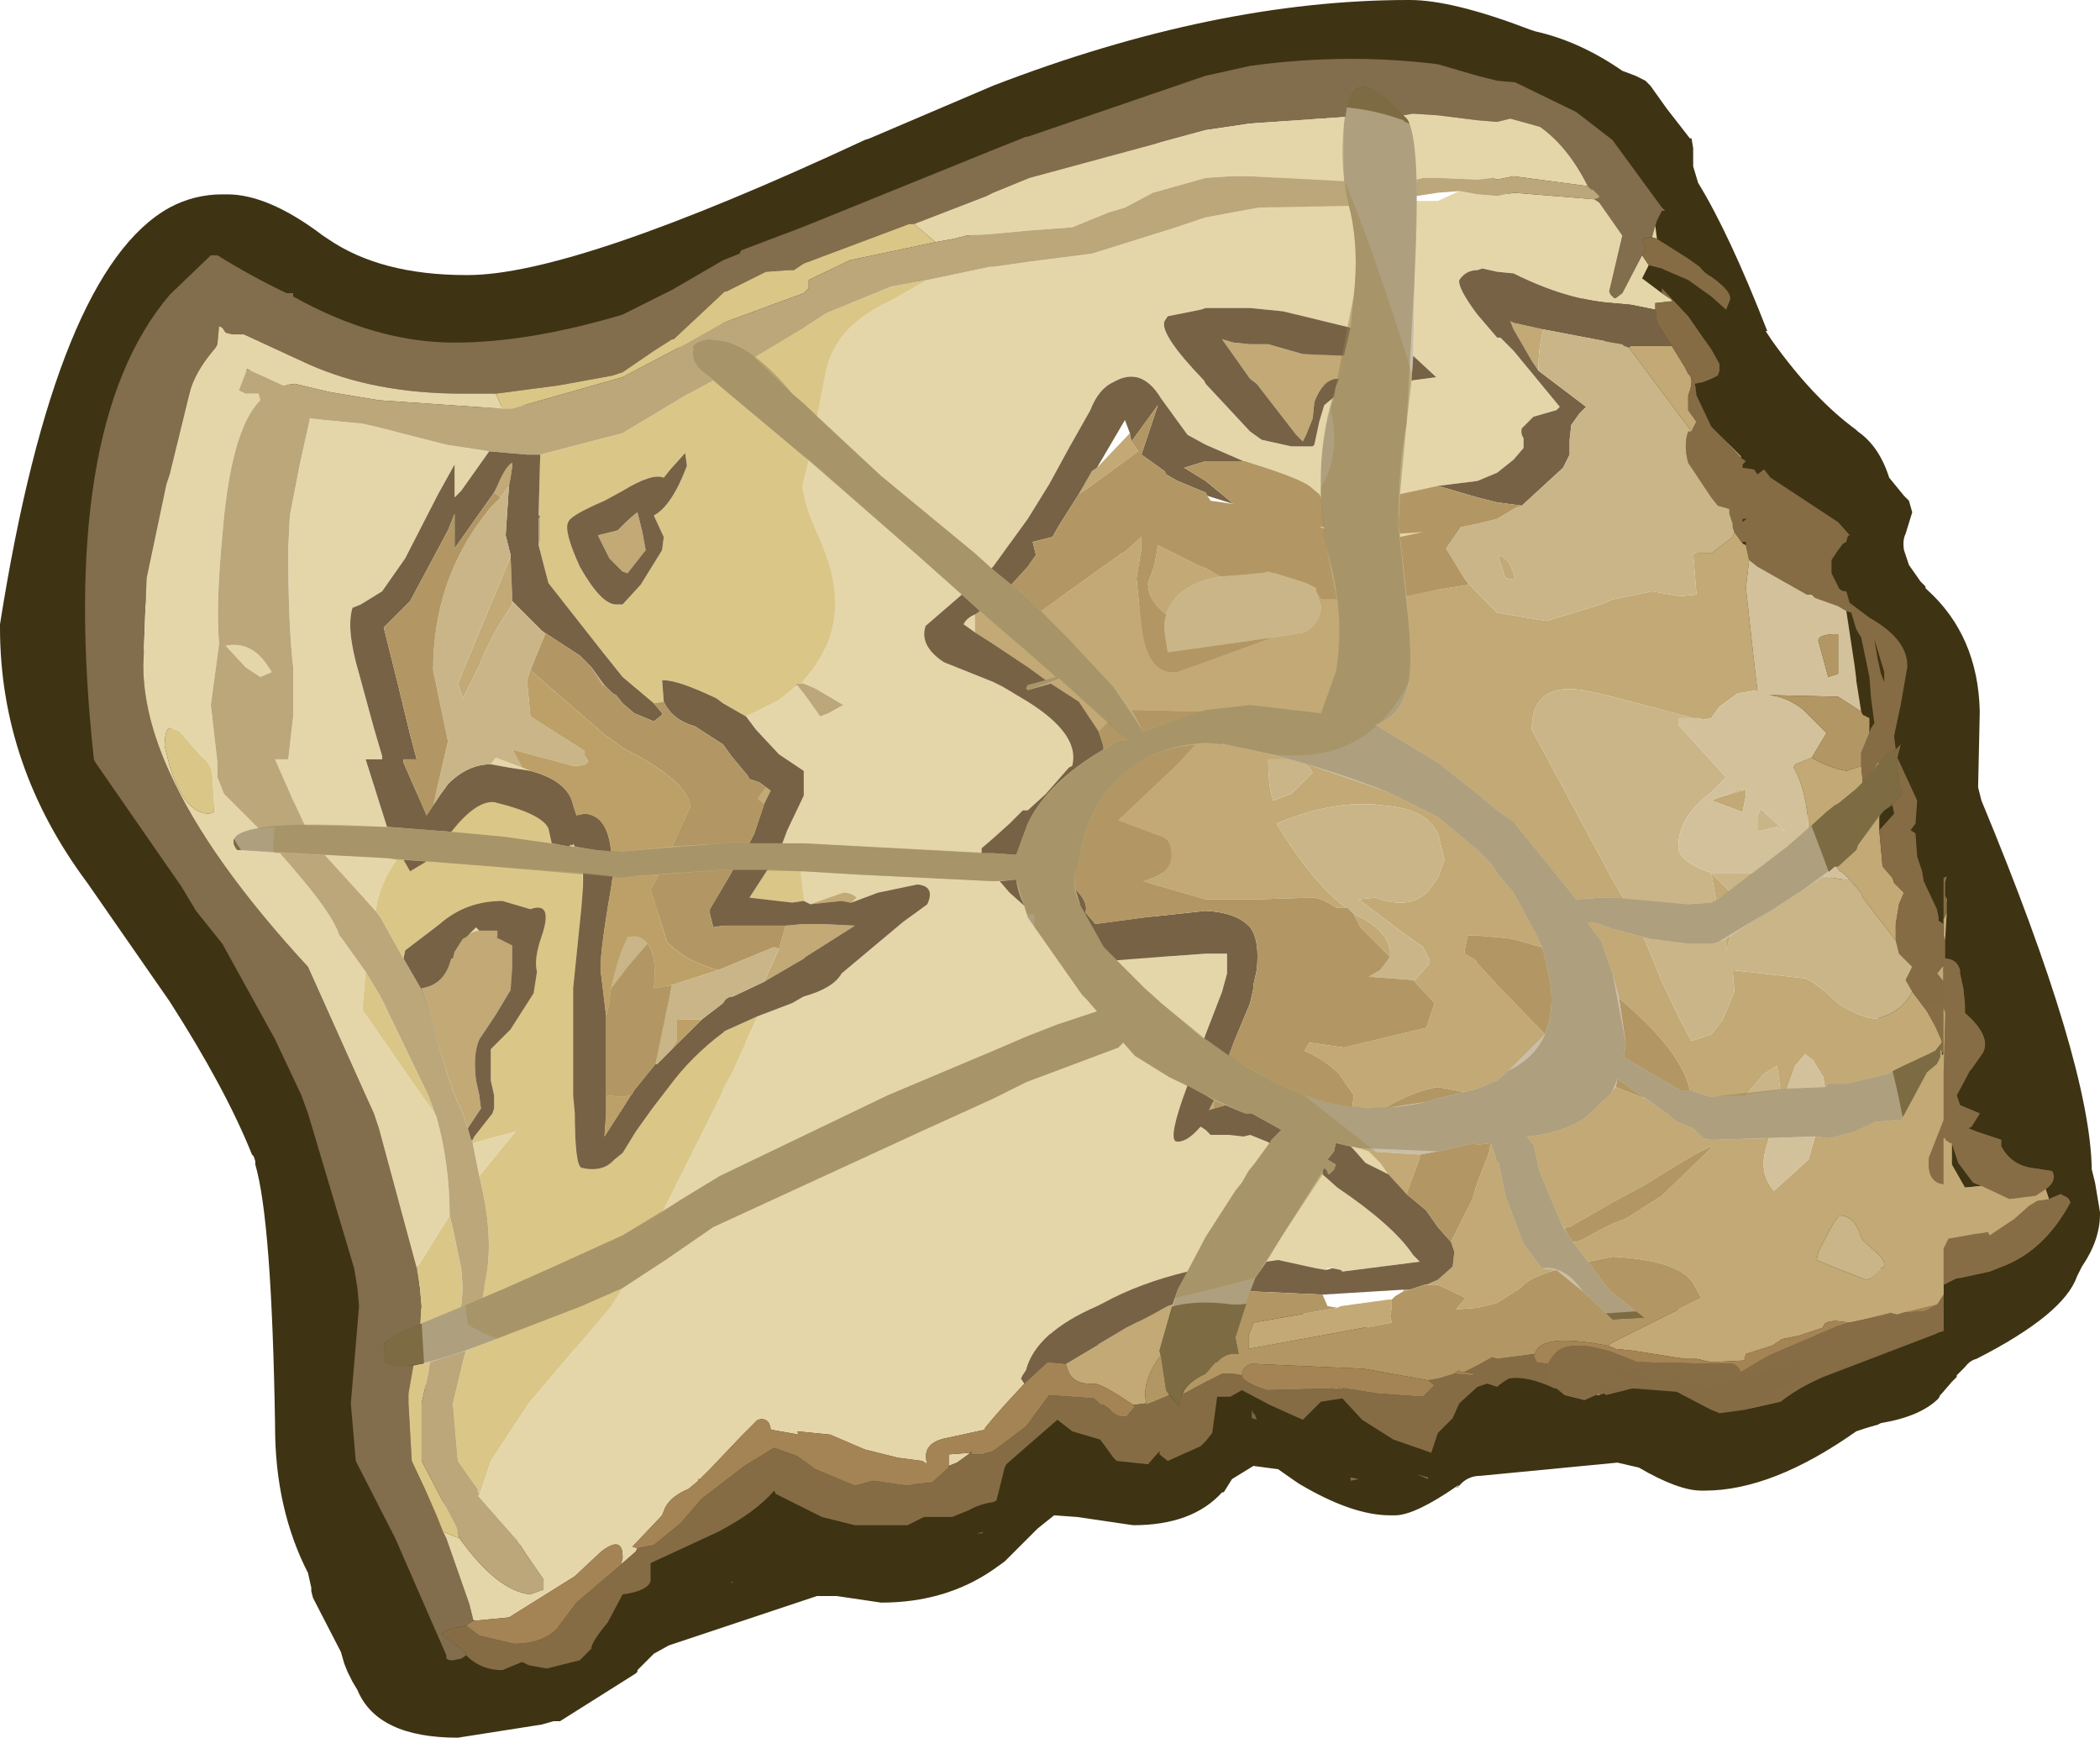 <?xml version="1.0" encoding="UTF-8" standalone="no"?>
<svg xmlns:ffdec="https://www.free-decompiler.com/flash" xmlns:xlink="http://www.w3.org/1999/xlink" ffdec:objectType="frame" height="52.75px" width="63.75px" xmlns="http://www.w3.org/2000/svg">
  <g transform="matrix(1.0, 0.0, 0.0, 1.0, 2.15, 10.5)">
    <use ffdec:characterId="677" height="52.75" transform="matrix(1.0, 0.0, 0.0, 1.0, -2.15, -10.5)" width="63.75" xlink:href="#shape0"/>
  </g>
  <defs>
    <g id="shape0" transform="matrix(1.0, 0.0, 0.0, 1.0, 2.15, 10.5)">
      <path d="M3.0 -4.2 Q3.75 -4.6 4.6 -4.6 L4.75 -4.6 Q6.0 -4.6 7.65 -3.35 L7.8 -3.25 Q9.4 -2.15 12.0 -2.15 L12.05 -2.15 Q15.3 -2.15 24.1 -6.25 L24.25 -6.3 28.0 -7.9 Q34.75 -10.5 40.6 -10.5 L40.65 -10.5 Q41.95 -10.5 44.3 -9.6 L44.45 -9.55 Q45.8 -9.25 47.1 -8.35 L47.5 -8.2 47.8 -8.05 47.95 -7.9 48.45 -7.2 49.15 -6.3 49.2 -6.3 49.25 -6.0 49.25 -5.85 49.25 -5.8 49.25 -5.45 49.4 -4.95 Q50.35 -3.4 51.5 -0.45 L51.45 -0.45 51.65 -0.15 Q52.9 1.6 54.2 2.55 L54.25 2.6 Q54.9 3.05 55.2 4.0 L55.65 4.55 55.7 4.6 55.8 4.7 55.9 5.05 55.7 5.7 Q55.6 5.9 55.65 6.2 L55.8 6.65 56.15 7.15 56.3 7.3 56.3 7.35 56.35 7.4 Q57.9 8.8 57.95 11.1 L57.9 13.4 58.0 13.8 Q61.3 21.75 61.35 25.0 L61.45 25.4 61.6 26.3 61.6 26.35 Q61.6 27.15 61.05 27.95 L60.9 28.25 Q60.5 29.4 57.85 30.75 57.65 30.8 57.5 31.0 L57.3 31.2 57.25 31.25 57.25 31.3 57.1 31.45 56.8 31.8 56.75 31.85 56.7 31.95 Q56.15 32.5 54.95 32.7 L54.85 32.75 54.5 32.85 54.2 32.95 Q51.65 34.75 49.6 34.75 L49.55 34.75 49.5 34.75 Q48.8 34.75 47.6 34.05 L46.95 33.9 42.8 34.3 Q42.4 34.3 42.15 34.6 L42.1 34.65 42.05 34.65 42.15 34.6 42.1 34.6 Q40.8 35.5 40.2 35.5 L40.05 35.5 Q38.9 35.5 37.3 34.55 L37.15 34.45 36.65 34.1 35.9 34.0 35.25 34.4 35.0 34.8 34.95 34.8 Q34.05 35.8 32.25 35.8 L30.55 35.55 29.85 35.5 29.35 35.9 28.35 36.9 28.0 37.15 Q26.55 38.15 24.6 38.15 L23.25 37.95 22.65 37.95 18.15 39.45 17.7 39.7 17.2 40.2 17.2 40.25 17.15 40.3 14.85 41.75 14.8 41.75 14.65 41.75 14.3 41.85 11.75 42.25 Q9.3 42.25 8.7 40.8 L8.55 40.55 8.45 40.35 8.4 40.25 8.3 40.0 8.2 39.65 7.4 38.1 7.35 38.0 7.3 37.8 7.3 37.7 7.2 37.25 Q6.2 35.3 6.2 32.8 L6.2 32.75 Q6.1 26.55 5.6 24.85 L5.6 24.75 5.55 24.6 5.5 24.55 Q4.7 22.55 3.0 19.9 L0.5 16.3 Q-2.15 12.75 -2.15 8.55 L-2.15 8.5 -2.15 8.45 Q-0.45 -2.3 3.0 -4.2 L3.0 5.65 3.0 -4.2 M28.0 -3.65 L22.85 -1.05 22.7 -1.0 Q16.55 1.9 12.05 1.9 7.2 1.9 6.55 1.2 L6.0 0.7 5.3 0.75 Q4.9 0.9 4.75 1.3 L3.0 5.65 Q2.2 7.8 2.15 8.5 L2.15 8.65 Q2.2 9.7 3.0 11.5 3.85 13.3 5.55 15.9 L5.55 15.95 5.55 15.9 5.6 16.05 9.95 22.95 10.0 23.05 10.0 23.1 Q10.35 24.25 10.75 31.35 11.05 36.3 12.4 36.45 L12.7 36.5 Q14.9 36.45 16.45 34.8 L16.4 34.8 16.45 34.75 Q18.45 32.6 19.15 32.3 L19.25 32.25 19.2 32.3 Q22.65 31.05 25.95 30.65 L26.95 30.55 27.6 30.3 28.0 30.0 Q28.95 29.55 30.4 30.25 L30.9 30.35 31.3 30.3 31.95 30.0 Q33.15 28.8 35.25 29.1 L35.5 29.1 35.9 29.05 35.95 29.05 38.35 29.6 38.45 29.6 40.4 30.05 40.55 30.05 42.05 29.75 42.25 29.65 47.65 29.3 48.85 29.25 Q49.15 29.25 49.4 29.05 L50.7 28.05 50.6 28.1 50.7 28.05 50.75 28.0 50.8 28.0 50.85 27.95 Q53.2 26.2 55.15 25.35 L55.6 24.95 55.75 24.35 Q55.35 20.8 52.05 12.55 L52.05 12.5 52.05 12.45 52.0 12.35 47.35 1.7 47.3 1.5 Q44.45 -5.35 40.5 -6.8 L40.45 -6.85 40.3 -6.9 Q37.15 -8.0 32.4 -5.9 L32.25 -5.8 28.0 -3.65 28.0 -7.9 28.0 -3.65 M28.0 37.15 L28.0 30.0 28.0 37.15 M3.0 19.9 L3.0 11.5 3.0 19.9" fill="#3e3313" fill-rule="evenodd" stroke="none"/>
      <path d="M28.0 11.55 Q23.0 10.0 20.9 7.2 19.25 5.05 18.45 -0.05 L18.9 -0.45 20.5 -0.9 Q23.75 -0.9 26.35 2.95 L28.0 5.3 Q29.85 7.75 31.0 8.25 38.6 6.05 38.35 2.6 38.3 1.65 37.4 -0.45 36.55 -2.4 36.55 -3.45 36.55 -13.4 41.5 3.45 41.8 6.5 41.1 8.9 39.8 13.6 34.95 12.05 34.95 15.8 33.85 16.15 L32.7 15.9 Q32.7 19.1 34.95 20.8 L41.5 25.95 Q39.35 27.65 32.4 29.15 L30.6 29.0 30.15 28.85 29.6 24.8 28.0 25.75 22.25 28.45 Q17.4 30.45 15.15 30.45 13.2 30.45 12.05 29.7 L11.9 28.55 Q13.1 27.75 13.9 26.6 L15.8 24.15 Q15.05 23.5 14.55 22.25 L13.65 19.95 Q12.05 17.15 6.35 16.2 6.15 17.05 6.15 15.15 6.15 14.0 6.9 13.8 L8.25 13.65 28.0 13.15 29.8 12.9 30.0 12.05 28.0 11.55 28.0 5.3 28.0 11.55 M28.0 20.85 L29.25 20.8 29.25 17.25 28.0 17.25 16.65 17.25 Q17.45 17.7 18.15 19.6 18.75 21.25 19.3 21.25 L21.7 21.1 28.0 20.85 28.0 25.75 28.0 20.85 M28.0 17.25 L28.0 13.15 28.0 17.25" fill="#e5d6aa" fill-rule="evenodd" stroke="none"/>
      <path d="M12.9 1.45 L11.9 1.45 Q9.2 1.45 7.2 0.55 L5.25 -0.35 5.05 -0.35 4.9 -0.35 4.7 -0.4 4.6 -0.55 4.5 -0.6 4.45 -0.05 4.4 0.05 Q3.75 0.8 3.6 1.45 L3.0 3.9 3.0 -1.55 3.0 3.9 2.9 4.2 2.3 7.05 2.2 9.7 Q2.2 11.2 3.0 12.95 L3.0 15.9 3.0 12.95 Q4.2 15.6 7.2 18.85 L8.95 22.75 9.2 23.3 9.35 23.75 10.5 28.0 10.6 28.6 10.65 29.15 10.6 29.7 Q9.65 30.1 9.5 30.3 L9.55 30.8 9.55 30.85 9.9 30.95 10.4 30.95 10.25 31.8 10.25 32.1 10.35 33.85 10.75 34.7 11.1 35.5 11.3 36.0 11.4 36.2 12.1 38.2 12.2 38.6 12.2 38.65 12.2 38.7 12.0 38.85 11.75 38.9 11.5 38.95 11.25 39.1 11.85 39.55 12.0 39.7 12.0 39.75 11.85 39.85 11.6 39.9 11.5 39.9 11.4 39.85 11.4 39.75 9.85 36.2 8.65 33.85 8.5 32.1 8.75 29.15 8.7 28.6 8.6 28.0 7.2 23.3 7.0 22.75 6.2 21.05 4.6 18.15 3.8 17.15 3.35 16.4 3.0 15.9 0.75 12.65 0.7 12.55 Q-0.4 2.45 3.0 -1.55 L4.25 -2.75 4.4 -2.75 4.45 -2.75 Q5.5 -2.1 6.55 -1.6 L6.75 -1.6 6.75 -1.5 Q9.25 -0.1 11.65 -0.1 13.9 -0.1 16.75 -0.95 L18.25 -1.7 19.8 -2.6 20.3 -2.8 20.35 -2.9 22.2 -3.6 28.0 -5.95 29.0 -6.35 29.05 -6.35 34.3 -8.15 34.45 -8.2 35.8 -8.5 Q38.7 -8.9 41.5 -8.55 L42.7 -8.2 43.3 -8.05 43.85 -8.0 45.7 -7.1 46.8 -6.25 48.3 -4.2 48.4 -4.1 48.3 -4.1 48.15 -3.8 48.1 -3.65 48.0 -3.3 47.9 -3.3 47.85 -3.25 47.8 -3.3 47.7 -3.2 47.8 -3.05 47.8 -2.9 47.7 -2.75 47.1 -1.6 46.9 -1.45 46.85 -1.45 46.75 -1.55 46.7 -1.65 47.1 -3.35 46.4 -4.35 46.25 -4.45 46.4 -4.5 46.4 -4.55 46.2 -4.75 46.15 -4.75 46.05 -4.85 Q45.45 -6.05 44.6 -6.65 L43.7 -6.9 43.3 -6.8 42.7 -6.85 41.5 -7.0 40.75 -7.05 40.45 -7.0 Q38.9 -8.75 38.7 -6.95 L35.8 -6.75 34.45 -6.55 29.1 -5.1 28.0 -4.65 27.8 -4.55 25.6 -3.7 25.45 -3.7 22.25 -2.5 21.95 -2.3 21.8 -2.3 21.1 -2.25 19.9 -1.65 19.85 -1.65 18.3 -0.2 18.25 -0.2 17.7 0.15 16.75 0.8 16.45 0.9 14.8 1.2 12.9 1.45 M28.0 -5.95 L28.0 -4.65 28.0 -5.95" fill="#826d4d" fill-rule="evenodd" stroke="none"/>
      <path d="M3.0 3.9 L3.6 1.45 Q3.75 0.8 4.4 0.05 L4.45 -0.05 4.5 -0.6 4.6 -0.55 4.7 -0.4 4.9 -0.35 5.05 -0.35 5.25 -0.35 7.2 0.55 Q9.2 1.45 11.9 1.45 L12.9 1.45 13.1 1.9 12.25 1.85 9.35 1.65 7.85 1.4 6.8 1.15 6.45 1.2 5.35 0.7 5.1 1.35 5.3 1.45 5.7 1.45 5.75 1.65 Q4.85 2.55 4.6 5.75 4.4 7.85 4.5 9.05 L4.25 10.9 4.45 12.65 4.45 12.7 4.45 13.1 4.65 13.6 5.7 14.65 Q4.65 14.8 5.05 15.3 L6.35 15.4 Q7.95 17.2 8.15 17.9 L8.2 17.95 8.95 19.0 8.85 20.15 10.65 22.75 11.05 23.3 11.1 23.4 Q11.5 24.85 11.5 26.4 L10.5 28.0 9.35 23.75 9.2 23.3 8.95 22.75 7.2 18.85 Q4.2 15.6 3.0 12.95 L3.0 12.75 3.0 12.95 Q2.2 11.2 2.2 9.7 L2.3 7.05 2.9 4.2 3.0 3.9 3.0 11.6 3.0 3.9 M25.6 -3.7 L27.8 -4.55 28.0 -4.65 28.0 -3.4 28.0 -4.65 29.1 -5.1 34.45 -6.55 35.8 -6.75 38.7 -6.95 38.65 -6.75 38.65 -5.0 35.8 -5.15 35.2 -5.15 34.45 -5.1 32.85 -4.65 32.0 -4.2 31.5 -4.05 30.4 -3.6 29.05 -3.5 28.0 -3.4 27.2 -3.35 26.8 -3.25 26.25 -3.15 25.6 -3.7 M3.0 12.75 Q3.45 14.2 4.2 14.2 L4.35 14.15 4.35 13.9 4.3 13.1 Q4.3 12.7 3.95 12.45 L3.3 11.7 3.0 11.6 Q2.85 11.65 2.85 12.15 L3.0 12.75 M26.0 -2.0 L27.9 -2.4 28.0 -2.4 29.05 -2.55 31.0 -2.8 33.4 -3.55 34.45 -3.9 35.8 -4.15 36.1 -4.2 38.8 -4.25 38.85 -4.05 Q39.1 -2.9 38.95 -1.55 L38.85 -0.55 36.8 -1.05 35.8 -1.15 34.45 -1.15 34.3 -1.1 33.3 -0.9 33.2 -0.75 Q33.05 -0.35 34.4 1.05 L34.45 1.15 35.8 2.6 36.15 2.85 37.05 3.05 37.7 3.05 37.75 3.0 37.9 2.3 38.05 1.8 38.35 1.55 Q38.0 2.6 37.95 3.75 L37.95 4.6 37.9 4.5 37.6 4.25 Q37.25 4.0 35.8 3.55 L35.65 3.5 35.6 3.5 34.45 3.0 33.9 2.7 33.1 1.6 Q32.5 0.6 31.65 1.1 31.2 1.3 30.95 1.95 L30.3 3.1 29.7 4.2 29.05 5.25 28.0 6.7 28.0 -2.4 28.0 6.7 27.95 6.75 27.45 6.3 24.6 3.95 22.65 2.15 22.9 0.85 Q23.15 -0.55 24.85 -1.35 L26.0 -2.0 M48.1 -3.65 L48.15 -3.25 48.0 -3.3 48.1 -3.65 M47.9 -2.45 L47.7 -2.05 48.3 -1.6 48.6 -1.4 48.6 -1.35 48.55 -1.35 48.1 -1.3 48.1 -1.1 47.35 -1.25 46.8 -1.3 Q45.4 -1.4 43.8 -2.2 L43.3 -2.25 42.85 -2.35 42.7 -2.3 Q42.35 -2.3 42.15 -2.0 42.1 -1.75 42.7 -0.95 L43.3 -0.25 43.4 -0.25 43.8 0.15 45.2 1.85 45.1 1.95 44.4 2.15 44.05 2.5 Q44.0 2.65 44.1 2.8 L44.1 3.1 43.8 3.45 43.3 3.85 42.7 4.1 41.5 4.25 41.05 4.35 40.35 4.5 40.55 2.35 40.7 1.05 41.45 0.95 40.75 0.3 40.8 -2.25 40.85 -4.4 41.0 -4.4 41.5 -4.4 42.15 -4.7 42.7 -4.6 43.3 -4.55 43.8 -4.65 46.25 -4.45 46.4 -4.35 47.1 -3.35 46.7 -1.65 46.75 -1.55 46.85 -1.45 46.9 -1.45 47.1 -1.6 47.7 -2.75 47.9 -2.45 M40.45 -7.0 L40.75 -7.05 41.5 -7.0 42.7 -6.85 43.3 -6.8 43.7 -6.9 44.6 -6.65 Q45.45 -6.05 46.05 -4.85 L43.8 -5.15 43.3 -5.05 43.15 -5.1 42.7 -5.05 41.5 -5.1 41.05 -5.1 40.85 -5.05 Q40.8 -6.6 40.55 -6.9 L40.45 -7.0 M55.25 29.35 L55.15 29.4 55.25 29.35 M38.0 25.15 L38.45 25.55 Q40.15 26.7 40.75 27.6 L40.95 27.8 38.6 28.1 38.55 28.05 38.3 28.0 38.15 28.0 38.1 28.05 37.8 28.0 36.65 27.75 36.3 27.8 36.75 27.05 38.0 25.15 M40.35 5.7 L41.05 5.65 40.35 5.8 40.35 5.7 M38.05 5.5 L38.05 5.55 37.9 5.5 38.05 5.5 M28.0 10.2 L28.3 10.35 29.05 10.8 Q30.65 11.8 30.4 12.75 L30.3 12.8 29.6 13.6 29.05 13.95 28.5 14.2 28.5 14.5 28.0 14.95 27.65 15.25 27.65 15.4 22.25 15.1 21.6 15.1 21.75 14.7 22.25 13.65 22.25 12.95 22.25 12.9 21.5 12.4 20.8 11.65 20.5 11.25 21.5 10.75 22.05 10.3 22.25 10.55 22.75 11.25 23.0 11.15 23.45 10.9 22.6 10.4 22.25 10.25 22.2 10.25 22.25 10.15 Q23.2 9.1 23.2 7.8 23.2 6.9 22.7 5.8 22.3 4.9 22.25 4.5 L22.2 4.3 22.25 4.05 22.4 3.45 25.7 6.35 27.05 7.55 25.95 8.5 Q25.75 9.1 26.5 9.6 L28.0 10.2 28.0 14.95 28.0 10.2 M20.85 20.35 L21.9 19.95 22.25 19.75 Q23.15 19.5 23.4 19.05 L25.25 17.5 26.0 16.95 Q26.25 16.4 25.7 16.35 L24.5 16.6 23.7 16.9 23.85 16.75 Q23.7 16.6 23.45 16.6 L22.45 16.95 22.25 16.85 22.25 16.8 22.15 15.95 22.25 15.95 23.9 16.05 28.0 16.25 28.0 21.4 28.0 16.25 28.2 16.25 28.5 16.6 28.95 17.0 29.05 17.35 30.7 19.7 30.85 19.85 31.15 20.2 29.95 20.6 29.05 20.95 28.0 21.4 24.8 22.75 19.7 25.2 18.55 25.9 17.95 26.3 18.15 25.9 19.75 22.7 19.8 22.55 20.05 22.1 20.85 20.35 M15.55 16.0 L15.55 16.4 15.5 16.0 15.55 16.0 M28.0 22.85 L29.0 22.35 31.8 21.3 31.95 21.15 32.3 21.55 33.35 22.2 33.9 22.45 Q33.3 24.05 33.55 24.15 33.85 24.2 34.25 23.75 L34.3 23.7 34.45 23.8 34.6 23.95 35.15 23.95 35.6 24.0 35.8 23.95 36.3 24.15 36.4 24.2 35.95 24.8 35.75 25.05 35.55 25.4 35.35 25.65 34.45 27.05 33.9 28.1 Q32.45 28.45 31.35 29.05 L31.15 29.15 Q29.3 29.95 29.0 31.1 L28.9 31.25 28.85 31.35 28.95 31.5 28.35 32.15 28.0 32.55 28.0 22.85 28.0 32.55 27.75 32.85 27.75 32.9 26.6 33.15 Q25.8 33.3 26.0 33.95 L25.85 33.85 25.1 33.75 24.1 33.5 23.05 33.05 22.05 32.95 22.1 33.05 21.25 32.9 Q21.2 32.5 20.85 32.6 L20.35 33.1 19.4 34.1 19.1 34.4 19.05 34.4 19.05 34.45 18.75 34.7 Q18.25 34.9 18.05 35.25 L17.95 35.5 17.05 36.45 17.2 36.5 17.15 36.6 16.75 36.95 16.7 37.0 16.75 36.8 16.75 36.75 Q16.75 36.1 16.1 36.6 L15.3 37.35 13.3 38.6 12.25 38.7 12.2 38.65 12.2 38.6 12.1 38.2 11.4 36.2 11.3 36.0 11.8 36.2 Q12.95 37.8 13.95 37.9 L14.35 37.75 14.35 37.45 13.8 36.65 13.55 36.25 13.5 36.2 12.4 34.95 12.35 34.9 12.4 34.9 12.75 33.85 13.9 32.1 16.4 29.15 16.75 28.6 18.05 27.75 19.5 26.75 25.8 23.85 28.0 22.85 M31.75 18.65 L33.05 18.55 34.45 18.45 35.1 18.45 35.1 19.05 34.95 19.6 34.45 20.9 34.4 21.05 33.1 19.95 32.6 19.5 31.75 18.65 M38.85 24.3 L39.1 24.35 39.4 24.45 39.75 24.8 40.0 25.15 39.4 24.85 39.3 24.8 38.95 24.4 38.85 24.3 M12.7 3.2 L11.85 4.4 11.65 4.6 11.65 3.6 11.15 4.5 10.15 6.45 9.45 7.45 8.8 7.85 8.55 7.95 Q8.35 8.6 8.75 9.95 L9.2 11.6 9.45 12.45 9.45 12.55 8.95 12.55 9.6 14.6 7.1 14.55 6.75 13.8 6.2 12.55 6.6 12.55 6.75 11.25 6.75 9.75 Q6.6 8.5 6.6 6.15 L6.65 5.15 6.95 3.6 7.25 2.25 7.25 2.2 7.7 2.25 8.75 2.35 8.8 2.35 9.25 2.45 11.4 3.0 12.7 3.2 M15.25 15.15 L15.25 15.1 15.3 15.2 15.25 15.2 15.25 15.15 M13.95 12.9 L13.3 12.8 12.75 12.7 12.9 12.5 13.7 12.8 13.95 12.9 M5.3 9.75 L4.7 9.1 Q5.5 8.95 6.0 9.75 L6.1 9.9 5.75 10.05 5.3 9.75 M12.2 24.2 L13.5 23.85 12.4 25.2 12.2 24.2 M9.9 15.6 Q9.4 16.3 9.25 17.15 L7.7 15.45 9.6 15.55 9.9 15.6 M27.3 33.6 L27.25 33.65 26.9 33.9 26.65 34.0 26.65 33.65 27.3 33.6" fill="#e5d6aa" fill-rule="evenodd" stroke="none"/>
      <path d="M12.9 1.45 L14.8 1.2 16.45 0.9 16.75 0.8 17.7 0.15 18.25 -0.2 18.3 -0.2 19.85 -1.65 19.9 -1.65 21.1 -2.25 21.8 -2.3 21.95 -2.3 22.25 -2.5 25.45 -3.7 25.6 -3.7 26.25 -3.15 23.65 -2.6 22.4 -2.0 22.4 -1.75 22.25 -1.6 19.8 -0.7 18.65 -0.05 16.75 0.95 13.4 1.9 13.1 1.9 12.9 1.45 M3.0 11.6 L3.3 11.7 3.95 12.45 Q4.3 12.7 4.3 13.1 L4.35 13.9 4.35 14.15 4.2 14.2 Q3.45 14.2 3.0 12.75 L2.85 12.15 Q2.85 11.65 3.0 11.6 L3.0 12.75 3.0 11.6 M10.5 28.0 L11.5 26.4 11.6 26.8 11.85 28.0 11.9 28.6 11.85 29.15 11.85 29.2 10.7 29.65 10.6 29.7 10.65 29.15 10.6 28.6 10.5 28.0 M11.05 23.3 L10.65 22.75 8.85 20.15 8.95 19.0 9.4 19.75 9.5 19.95 10.85 22.75 11.0 23.15 11.05 23.3 M20.75 0.35 L22.25 -0.55 22.95 -1.0 24.9 -1.8 26.0 -2.0 24.85 -1.35 Q23.15 -0.55 22.9 0.85 L22.65 2.15 22.25 1.75 21.9 1.45 20.75 0.35 M19.5 1.05 L19.8 1.3 22.25 3.35 22.4 3.45 22.25 4.05 22.2 4.3 22.25 4.5 Q22.3 4.9 22.7 5.8 23.2 6.9 23.2 7.8 23.2 9.1 22.25 10.15 L22.2 10.25 22.05 10.25 21.95 10.3 22.05 10.3 21.5 10.75 20.5 11.25 19.8 10.85 19.6 10.7 Q18.45 10.15 18.0 10.15 L17.95 10.15 18.0 10.8 17.7 10.85 16.75 10.05 16.15 9.3 14.5 7.2 14.2 6.05 14.25 5.9 14.25 5.15 14.2 5.15 14.25 3.3 16.75 2.65 18.75 1.45 19.5 1.05 M22.25 16.85 L21.9 16.9 20.6 16.75 21.15 15.9 22.15 15.95 22.25 16.8 22.25 16.85 M15.55 16.4 L15.5 17.05 15.25 19.5 15.25 22.15 15.25 22.7 15.25 22.75 15.3 23.3 Q15.3 24.85 15.5 24.95 16.15 25.1 16.5 24.7 L16.75 24.5 17.15 23.85 17.65 23.15 18.15 22.5 Q18.85 21.55 19.8 20.85 L19.85 20.8 20.85 20.35 20.05 22.1 19.8 22.55 19.75 22.7 18.15 25.9 17.95 26.3 16.75 27.0 14.55 28.0 13.2 28.6 12.5 28.9 12.55 28.6 12.55 28.55 12.65 28.0 Q12.8 26.8 12.4 25.2 L13.5 23.85 12.2 24.2 12.2 24.1 12.25 24.0 12.8 23.3 12.85 23.15 12.85 22.75 12.75 22.3 12.75 21.35 13.35 20.75 14.05 19.65 14.15 19.0 Q14.05 18.6 14.3 17.9 14.65 16.85 13.95 17.1 L13.1 16.85 Q12.0 16.85 11.2 17.55 L10.15 18.35 10.1 18.6 9.4 17.35 9.25 17.15 Q9.4 16.3 9.9 15.6 L10.1 15.6 10.3 15.95 10.8 15.65 12.75 15.8 15.5 16.0 15.55 16.4 M16.75 4.4 L16.2 4.7 Q15.15 5.15 15.1 5.35 14.95 5.6 15.45 6.7 16.1 7.85 16.55 7.85 L16.75 7.85 17.3 7.25 17.95 6.2 18.0 5.8 17.7 5.15 Q18.25 4.85 18.7 3.65 L18.7 3.6 18.65 3.25 18.2 3.75 18.0 4.0 Q17.65 3.85 16.75 4.4 M11.55 14.75 Q12.3 13.8 12.85 13.85 14.3 14.2 14.5 14.65 L14.6 15.1 13.15 14.9 11.55 14.75 M15.15 15.2 L15.15 15.15 15.25 15.15 15.25 15.2 15.15 15.2 M12.0 30.5 L12.9 30.15 15.5 29.15 16.75 28.6 16.4 29.15 13.9 32.1 12.75 33.85 12.4 34.9 12.35 34.7 11.75 33.85 11.6 32.1 11.95 30.65 12.0 30.5 M10.4 30.95 L10.9 30.85 10.85 31.2 10.65 32.1 10.65 33.35 10.65 33.85 11.7 35.85 11.8 36.2 11.3 36.0 11.1 35.5 10.75 34.7 10.35 33.85 10.25 32.1 10.25 31.8 10.4 30.95" fill="#dac687" fill-rule="evenodd" stroke="none"/>
      <path d="M11.5 26.4 Q11.5 24.85 11.1 23.4 L11.05 23.3 11.0 23.15 10.85 22.75 9.5 19.95 9.4 19.75 8.95 19.0 8.2 17.95 8.15 17.9 Q7.95 17.2 6.35 15.4 L7.7 15.45 9.25 17.15 9.4 17.35 10.1 18.6 10.65 19.55 11.4 22.0 11.65 22.75 11.9 23.3 12.05 23.75 12.15 24.1 12.2 24.1 12.2 24.2 12.4 25.2 Q12.8 26.8 12.65 28.0 L12.55 28.55 12.55 28.6 12.5 28.9 11.9 29.15 11.85 29.2 11.85 29.15 11.9 28.6 11.85 28.0 11.6 26.8 11.5 26.4 M5.7 14.65 L4.65 13.6 4.45 13.1 4.45 12.7 4.45 12.65 4.25 10.9 4.5 9.05 Q4.4 7.85 4.6 5.75 4.85 2.55 5.75 1.65 L5.7 1.45 5.3 1.45 5.1 1.35 5.35 0.7 6.45 1.2 6.8 1.15 7.85 1.4 9.35 1.65 12.25 1.85 13.1 1.9 13.4 1.9 16.75 0.95 18.65 -0.05 19.8 -0.7 22.25 -1.6 22.4 -1.75 22.4 -2.0 23.65 -2.6 26.25 -3.15 26.8 -3.25 27.2 -3.35 28.0 -3.4 29.05 -3.5 30.4 -3.6 31.5 -4.05 32.0 -4.2 32.85 -4.65 34.45 -5.1 35.2 -5.15 35.8 -5.15 38.65 -5.0 38.8 -4.25 36.1 -4.2 35.8 -4.15 34.45 -3.9 33.4 -3.55 31.0 -2.8 29.05 -2.55 28.0 -2.4 27.9 -2.4 26.0 -2.0 24.9 -1.8 22.95 -1.0 22.25 -0.55 20.75 0.35 19.8 -0.15 19.35 -0.2 Q18.8 -0.1 18.9 0.1 18.8 0.55 19.35 0.9 L19.5 1.05 18.75 1.45 16.75 2.65 14.25 3.3 13.85 3.3 12.7 3.2 11.4 3.0 9.25 2.45 8.8 2.35 8.75 2.35 7.7 2.25 7.25 2.2 7.25 2.25 6.95 3.6 6.65 5.15 6.6 6.15 Q6.6 8.5 6.75 9.75 L6.75 11.25 6.6 12.55 6.2 12.55 6.75 13.8 7.1 14.55 5.7 14.65 M28.0 -3.4 L28.0 -2.4 28.0 -3.4 M46.05 -4.85 L46.15 -4.75 46.2 -4.75 46.4 -4.55 46.4 -4.5 46.25 -4.45 43.8 -4.65 43.3 -4.55 42.7 -4.6 42.15 -4.7 41.5 -4.65 40.85 -4.55 40.85 -5.05 41.05 -5.1 41.5 -5.1 42.7 -5.05 43.15 -5.1 43.3 -5.05 43.8 -5.15 46.05 -4.85 M22.2 10.25 L22.25 10.25 22.6 10.4 23.45 10.9 23.0 11.15 22.75 11.25 22.25 10.55 22.05 10.3 21.95 10.3 22.05 10.25 22.2 10.25 M5.3 9.75 L5.75 10.05 6.1 9.9 6.0 9.75 Q5.5 8.95 4.7 9.1 L5.3 9.75 M12.0 30.5 L11.95 30.65 11.6 32.1 11.75 33.85 12.35 34.7 12.4 34.9 12.35 34.9 12.4 34.95 13.5 36.2 13.55 36.25 13.8 36.65 14.35 37.45 14.35 37.75 13.95 37.9 Q12.95 37.8 11.8 36.2 L11.7 35.85 10.65 33.85 10.65 33.35 10.65 32.1 10.85 31.2 10.9 30.85 12.0 30.5" fill="#bba77a" fill-rule="evenodd" stroke="none"/>
      <path d="M49.3 1.15 L49.3 1.2 49.35 1.5 49.3 1.15 M50.05 2.7 L50.7 3.35 50.7 3.4 50.05 2.7 M56.85 17.55 L56.85 17.4 56.95 17.2 56.9 18.05 56.85 17.9 56.85 17.55 M56.9 16.7 L56.95 16.8 56.95 16.9 56.9 16.7 M59.95 25.6 L60.05 25.9 59.7 25.95 59.45 26.1 59.0 26.5 58.25 27.0 58.2 26.9 57.9 26.95 57.85 26.95 57.0 27.1 56.9 27.3 56.85 27.4 56.85 28.5 56.85 28.8 56.75 28.9 56.7 29.1 56.65 29.1 55.6 29.35 55.45 29.4 55.35 29.4 55.25 29.35 55.15 29.4 54.0 29.65 53.6 29.6 Q53.2 29.6 53.2 29.8 L52.45 30.05 51.95 30.15 51.65 30.35 50.85 30.6 50.8 30.8 49.8 30.85 49.35 30.75 49.0 30.75 47.4 30.5 46.9 30.45 46.8 30.4 46.65 30.35 46.8 30.25 49.5 28.9 49.25 28.45 Q48.8 27.75 46.8 27.65 L46.05 27.8 45.6 27.2 45.7 27.2 45.85 27.15 46.4 26.85 46.8 26.65 47.2 26.5 48.3 25.8 49.8 24.35 49.8 24.3 Q49.3 24.5 47.9 25.4 L46.8 26.0 45.75 26.6 45.5 26.75 45.4 26.75 45.35 26.8 45.25 26.65 44.6 25.1 44.4 24.25 44.2 24.0 Q45.25 23.9 45.95 23.45 L46.75 22.7 46.8 22.6 46.9 22.5 47.4 22.7 47.8 22.85 48.45 23.3 48.75 23.55 49.25 23.75 49.55 24.05 49.8 24.1 51.55 24.05 51.45 24.4 Q51.25 25.1 51.7 25.65 L52.75 24.7 52.95 24.0 53.4 24.05 54.15 23.85 54.8 23.55 55.45 23.5 55.55 23.5 55.65 23.35 56.35 22.05 56.65 21.8 56.75 21.6 56.75 21.35 56.8 21.4 56.8 21.55 56.85 21.5 56.85 21.1 56.85 20.1 56.9 20.25 56.85 22.1 56.85 23.5 56.4 24.65 56.4 24.7 Q56.35 25.4 56.85 25.45 L56.85 24.05 56.9 24.05 56.9 24.1 57.05 24.2 57.1 24.2 57.1 24.85 57.5 25.55 58.0 25.5 58.85 25.9 59.65 25.8 59.95 25.6 M47.35 31.5 L47.65 31.5 47.4 31.55 47.35 31.5 M46.4 31.85 L46.3 31.85 46.4 31.8 46.4 31.85 M30.6 4.5 L31.0 3.8 31.15 3.7 32.15 2.65 32.2 2.9 32.4 3.2 30.9 4.3 30.6 4.5 M38.5 1.0 L38.4 1.0 Q38.0 1.05 37.75 1.7 L37.7 2.2 37.5 2.7 37.4 2.9 37.2 2.7 36.0 1.15 35.8 1.0 34.95 -0.2 35.3 -0.1 35.8 -0.05 36.35 -0.05 37.4 0.25 38.65 0.3 38.5 1.0 M44.55 0.75 L44.35 0.45 43.8 -0.5 43.7 -0.75 43.8 -0.7 44.7 -0.5 Q44.55 0.05 44.55 0.75 M47.3 0.05 L47.35 0.0 48.6 0.0 49.0 0.65 49.1 0.85 Q49.3 1.0 49.1 1.5 L49.1 1.6 49.1 1.95 49.35 2.3 49.2 2.6 47.3 0.05 M50.85 6.05 L50.95 6.5 50.85 7.35 51.15 10.05 51.2 10.45 50.6 10.55 50.05 10.95 49.8 11.3 49.55 11.35 49.45 11.3 49.35 11.3 49.3 11.3 49.25 11.3 46.8 10.65 46.15 10.5 Q44.35 10.1 44.35 11.65 L46.8 16.2 47.15 16.8 46.8 16.75 46.45 16.75 45.75 16.8 45.7 16.8 43.8 14.45 43.3 14.1 42.7 13.6 41.5 12.65 41.0 12.35 39.6 11.5 Q40.3 11.3 40.55 10.45 40.75 9.9 40.6 8.3 L40.55 7.6 41.5 7.4 42.45 7.25 42.3 7.05 42.6 7.4 42.7 7.5 43.3 8.1 44.8 8.35 46.45 7.85 46.8 7.7 48.0 7.45 48.85 7.6 49.35 7.55 49.25 6.3 49.8 6.3 50.45 5.8 50.5 5.65 50.75 6.0 50.85 6.05 M54.35 12.75 L54.4 13.25 54.2 13.45 53.65 13.9 53.55 13.95 53.3 14.15 52.75 14.65 Q52.7 13.5 52.3 12.8 L52.35 12.7 52.85 12.5 Q53.35 12.8 53.9 12.9 L54.35 12.75 M54.7 12.9 L54.85 12.65 54.9 12.65 54.7 12.9 M43.35 6.45 L43.35 6.35 Q43.7 6.45 43.85 7.1 L43.55 7.05 43.35 6.45 M50.75 13.5 L50.85 13.45 50.85 13.65 50.75 14.15 49.8 13.8 50.05 13.7 50.75 13.5 M47.0 19.8 L46.8 19.05 46.45 18.05 46.1 17.6 46.05 17.5 46.25 17.5 46.4 17.55 46.8 17.7 47.75 17.95 48.3 19.3 48.85 20.45 49.2 21.1 49.8 20.9 50.15 20.45 50.5 19.6 50.45 18.95 52.65 19.2 52.85 19.3 53.2 19.55 53.7 20.0 Q54.55 20.5 54.9 20.4 55.6 20.2 55.9 19.6 L56.35 20.2 56.6 20.65 56.8 21.1 56.8 21.15 56.6 21.4 56.4 21.5 55.65 21.85 55.15 22.1 53.9 22.4 53.35 22.4 53.25 22.5 53.2 22.2 52.9 21.7 52.65 21.5 52.35 21.85 52.1 22.55 52.0 22.55 51.9 22.6 51.8 21.85 51.4 22.1 50.85 22.75 49.8 22.8 49.45 22.7 49.2 22.6 49.15 22.6 Q48.9 21.4 47.0 19.8 M50.25 18.0 L50.4 17.9 50.25 18.35 50.25 18.0 M53.6 15.8 L53.65 15.8 54.2 15.3 54.25 15.15 54.9 14.25 54.9 14.55 54.9 14.7 55.0 15.8 55.3 16.15 55.35 16.3 55.65 16.6 55.5 16.95 55.4 17.55 55.4 18.05 54.4 16.75 54.35 16.6 53.95 16.15 53.9 16.1 53.8 16.0 53.7 15.95 53.6 15.8 M49.8 16.0 L50.35 16.55 50.0 16.8 49.95 16.85 49.8 16.0 M37.4 12.65 L40.0 13.55 41.5 14.3 42.7 15.3 43.1 15.7 43.3 16.0 43.8 16.6 44.5 17.9 44.65 18.25 43.75 18.0 43.3 17.95 42.7 17.9 42.4 17.9 42.3 18.45 42.65 18.65 42.7 18.75 43.3 19.4 44.75 20.9 43.65 22.0 43.3 22.3 42.7 22.55 42.3 22.65 41.5 22.5 Q40.8 22.6 39.85 23.15 L38.9 23.1 38.95 22.75 38.5 22.1 Q38.05 21.65 37.45 21.4 L37.6 21.15 38.65 21.3 41.15 20.7 41.4 19.95 40.75 19.25 40.8 19.25 41.25 18.75 41.25 18.65 41.05 18.25 40.35 17.75 39.1 16.8 39.6 16.75 Q40.7 17.15 41.25 16.5 L41.5 16.15 41.7 15.6 41.5 14.8 Q41.15 14.05 39.85 13.95 38.4 13.75 36.6 14.5 37.7 16.3 38.7 17.05 L38.4 17.05 Q37.9 16.7 37.6 16.75 L36.05 16.8 34.45 16.8 32.55 16.25 Q33.55 16.0 33.4 15.3 33.4 14.95 33.0 14.85 L31.8 14.4 33.6 12.7 34.15 12.1 34.45 12.05 35.0 12.1 35.8 12.25 37.0 12.55 36.35 12.55 Q36.35 13.4 36.5 13.8 L37.05 13.6 37.7 12.95 37.6 12.8 37.4 12.65 M40.95 24.55 L40.95 24.65 40.55 25.75 40.0 25.15 39.75 24.8 39.4 24.45 40.95 24.55 M41.9 27.2 L42.55 25.9 42.7 25.4 43.05 24.5 43.1 24.2 43.2 24.45 43.3 24.8 43.35 24.8 43.55 25.8 44.1 27.25 44.65 28.0 45.1 28.05 Q44.3 28.25 44.0 28.6 L43.3 29.05 42.7 29.2 42.05 29.25 42.35 28.9 41.5 28.5 41.15 28.5 41.5 28.35 41.95 27.95 42.0 27.5 41.9 27.2 M56.85 18.8 L56.85 19.3 56.65 19.05 56.85 18.8 M32.65 32.1 L32.25 32.15 Q31.3 31.5 31.05 31.5 30.4 31.55 30.25 31.05 L30.2 30.9 32.05 29.8 32.25 29.7 33.3 29.15 33.45 29.1 33.05 30.5 33.1 30.7 33.05 30.7 Q32.5 31.45 32.65 32.1 M31.35 32.15 L31.3 32.15 31.05 31.95 31.15 32.0 31.35 32.15 M54.95 27.65 L54.4 27.15 54.35 27.05 Q54.15 26.4 53.7 26.4 53.6 26.4 53.05 27.5 L53.0 27.75 53.6 28.0 54.5 28.35 54.65 28.3 54.95 28.05 54.95 28.0 Q55.15 27.95 54.95 27.65 M40.65 28.65 L40.45 28.7 40.45 28.65 40.65 28.65 M40.1 28.95 L40.1 29.2 40.05 29.45 40.1 29.65 35.75 30.45 35.75 30.05 35.9 29.65 38.45 29.2 38.55 29.15 40.0 28.95 40.1 28.95 M38.45 7.7 Q38.6 8.85 38.4 9.9 L37.95 11.15 35.8 10.9 34.45 11.05 34.35 11.1 32.2 11.05 31.65 10.35 30.2 8.8 29.45 8.05 31.9 6.3 32.0 6.25 32.5 5.8 32.5 6.15 32.35 7.05 32.5 8.55 Q32.7 10.05 33.6 9.9 L34.45 9.6 36.5 8.85 37.45 8.7 Q37.95 8.4 37.95 7.9 L37.8 7.45 37.95 7.7 38.45 7.7 M34.9 7.0 L34.45 7.1 Q33.5 7.4 33.25 8.15 32.7 7.75 32.7 7.2 L32.9 6.65 33.0 6.05 34.3 6.7 34.45 6.75 34.9 7.0 M31.5 11.4 L31.2 11.7 30.6 10.8 29.75 10.25 30.0 10.1 31.5 11.4 M29.6 10.15 L29.05 9.75 28.0 9.05 28.0 8.4 29.05 9.3 29.9 10.05 29.6 10.15 M27.6 8.05 L28.0 8.4 28.0 9.05 27.45 8.7 27.45 8.15 27.6 8.05 M23.7 16.9 L23.65 16.9 23.4 16.85 22.45 16.95 23.45 16.6 Q23.7 16.6 23.85 16.75 L23.7 16.9 M21.7 17.6 L22.25 17.55 22.8 17.55 23.8 17.6 22.3 18.55 22.25 18.6 21.05 19.3 21.5 18.3 21.7 17.6 M20.9 13.25 L21.25 13.5 21.05 13.9 20.85 13.75 21.1 13.4 20.9 13.25 M40.05 18.55 L39.9 18.4 39.15 17.65 38.95 17.25 39.15 17.35 Q39.95 17.75 40.05 18.35 L40.05 18.55 M34.7 23.15 L34.55 23.2 34.7 22.9 34.7 23.15 M17.2 5.05 L17.35 5.65 17.45 6.2 16.9 6.9 16.75 6.85 16.35 6.45 16.0 5.75 16.6 5.6 16.75 5.45 Q17.0 5.2 17.2 5.05 M12.85 4.45 L12.95 4.25 Q13.2 3.65 13.4 3.55 L13.4 3.65 13.35 4.0 13.3 4.25 13.05 4.6 12.85 4.45 M13.35 6.4 L13.4 7.65 13.4 7.75 13.4 7.85 Q12.75 8.8 12.4 9.7 L11.9 10.7 11.75 10.25 13.35 6.4 M15.8 9.75 L16.2 10.3 16.15 10.3 15.8 9.75 M14.2 6.05 L14.2 5.6 14.2 5.25 14.25 5.15 14.25 5.9 14.2 6.05 M12.0 17.95 Q12.1 17.8 12.4 17.75 L12.5 17.75 12.95 17.75 12.95 17.95 12.9 17.95 13.4 18.2 13.4 18.85 13.35 19.55 12.9 20.3 12.4 21.05 Q12.2 21.5 12.3 22.3 L12.4 22.75 12.45 23.15 12.35 23.3 12.05 23.75 11.9 23.3 11.65 22.75 11.4 22.0 10.65 19.5 Q11.35 19.4 11.55 18.6 L11.6 18.6 11.65 18.4 11.9 18.0 12.0 17.95" fill="#c2a975" fill-rule="evenodd" stroke="none"/>
      <path d="M28.0 6.7 L29.05 5.25 29.7 4.2 30.3 3.1 30.95 1.95 Q31.2 1.3 31.65 1.1 32.5 0.6 33.1 1.6 L33.9 2.7 34.45 3.0 35.6 3.5 34.45 3.5 33.8 3.7 34.45 4.1 35.3 4.8 34.5 4.55 34.45 4.45 34.2 4.35 33.6 4.1 33.25 3.9 33.2 3.8 32.5 3.3 33.0 1.8 32.2 2.9 32.15 2.65 32.0 2.25 31.15 3.7 31.0 3.8 30.6 4.5 30.0 5.45 29.8 5.8 29.2 5.95 29.3 6.35 29.05 6.7 28.55 7.25 28.0 6.8 28.0 6.7 28.0 6.8 27.95 6.75 28.0 6.7 M38.35 1.55 L38.05 1.8 37.9 2.3 37.75 3.0 37.7 3.05 37.05 3.05 36.15 2.85 35.8 2.6 34.45 1.15 34.4 1.05 Q33.05 -0.35 33.2 -0.75 L33.3 -0.9 34.3 -1.1 34.45 -1.15 35.8 -1.15 36.8 -1.05 38.85 -0.55 38.65 0.3 37.4 0.25 36.35 -0.05 35.8 -0.05 35.3 -0.1 34.95 -0.2 35.8 1.0 36.0 1.15 37.2 2.7 37.4 2.9 37.5 2.7 37.7 2.2 37.75 1.7 Q38.0 1.05 38.4 1.0 L38.5 1.0 38.4 1.25 38.35 1.55 M41.5 4.25 L42.7 4.1 43.3 3.85 43.8 3.45 44.1 3.1 44.1 2.8 Q44.0 2.65 44.05 2.5 L44.4 2.15 45.1 1.95 45.2 1.85 43.8 0.15 43.4 -0.25 43.3 -0.25 42.7 -0.95 Q42.1 -1.75 42.15 -2.0 42.35 -2.3 42.7 -2.3 L42.85 -2.35 43.3 -2.25 43.8 -2.2 Q45.4 -1.4 46.8 -1.3 L47.35 -1.25 48.1 -1.1 48.15 -0.7 48.6 0.0 47.35 0.0 47.3 0.05 47.15 0.0 47.1 -0.05 46.8 -0.1 44.7 -0.5 43.8 -0.7 43.7 -0.75 43.8 -0.5 44.35 0.45 44.55 0.75 46.0 1.85 45.8 2.05 45.55 2.4 45.5 2.85 45.5 3.3 45.3 3.7 44.05 4.85 43.3 4.75 42.7 4.6 41.5 4.25 M40.75 0.3 L41.45 0.95 40.7 1.05 40.75 0.3 M40.55 25.75 L41.15 26.25 41.5 26.75 41.9 27.2 42.0 27.5 41.95 27.95 41.5 28.35 41.15 28.5 41.1 28.5 40.65 28.65 40.45 28.65 38.0 28.8 35.8 28.7 35.95 28.3 36.3 27.8 36.65 27.75 37.8 28.0 38.1 28.05 38.3 28.0 38.55 28.05 38.6 28.1 40.95 27.8 40.75 27.6 Q40.15 26.7 38.45 25.55 L38.0 25.15 38.0 25.05 38.05 24.95 38.15 25.05 Q38.15 25.2 38.25 25.1 L38.35 25.0 38.4 24.85 38.15 24.7 38.35 24.45 38.4 24.2 38.85 24.3 38.95 24.4 39.3 24.8 39.4 24.85 40.0 25.15 40.55 25.75 M31.2 11.7 L31.35 12.15 31.35 12.25 Q29.65 13.25 29.05 14.5 L28.7 15.45 28.0 15.4 28.0 14.95 28.0 15.4 27.65 15.4 27.65 15.25 28.0 14.95 28.5 14.5 28.9 14.1 29.05 14.1 29.6 13.6 30.3 12.8 30.4 12.75 Q30.65 11.8 29.05 10.8 L28.3 10.35 28.0 10.2 28.0 9.05 28.0 10.2 26.5 9.6 Q25.75 9.1 25.95 8.5 L27.05 7.55 27.6 8.05 27.45 8.15 Q27.2 8.25 27.1 8.45 L27.45 8.7 28.0 9.05 29.05 9.75 29.6 10.15 29.05 10.3 29.0 10.4 29.05 10.45 29.75 10.25 30.6 10.8 31.2 11.7 M20.5 11.25 L20.8 11.65 21.5 12.4 22.25 12.9 22.25 12.95 22.25 13.65 21.75 14.7 21.6 15.1 20.6 15.1 20.75 14.8 21.05 13.9 21.25 13.5 20.9 13.25 20.6 13.15 20.55 13.05 20.05 12.45 19.8 12.1 18.95 11.55 Q18.25 11.35 18.0 10.8 L17.95 10.15 18.0 10.15 Q18.45 10.15 19.6 10.7 L19.8 10.85 20.5 11.25 M23.7 16.9 L24.5 16.6 25.7 16.35 Q26.25 16.4 26.0 16.95 L25.25 17.5 23.4 19.05 Q23.15 19.5 22.25 19.75 L21.9 19.95 20.85 20.35 19.85 20.8 19.8 20.85 Q18.85 21.55 18.15 22.5 L17.65 23.15 17.15 23.85 16.75 24.5 16.5 24.7 Q16.15 25.1 15.5 24.95 15.3 24.85 15.3 23.3 L15.25 22.75 15.25 22.7 15.25 22.15 15.25 19.5 15.5 17.05 15.55 16.4 15.55 16.0 16.45 16.1 16.4 16.45 Q16.0 18.75 16.1 19.1 L16.25 20.35 16.25 20.4 16.25 21.65 16.25 22.75 16.25 23.3 16.2 24.0 16.65 23.3 16.75 23.15 17.0 22.75 17.05 22.7 17.1 22.6 17.75 21.8 17.8 21.8 18.2 21.4 19.15 20.45 19.8 19.95 Q19.9 19.75 20.1 19.75 L21.05 19.3 22.25 18.6 22.3 18.55 23.8 17.6 22.8 17.55 22.25 17.55 21.7 17.6 19.8 17.6 19.5 17.65 19.4 17.25 19.4 17.1 20.05 16.0 20.1 15.9 21.15 15.9 20.6 16.75 21.9 16.9 22.25 16.85 22.45 16.95 23.4 16.85 23.65 16.9 23.7 16.9 M28.95 17.0 L28.5 16.6 28.2 16.25 28.7 16.2 Q28.75 16.6 28.95 17.0 M33.9 22.45 L34.45 22.75 34.7 22.9 34.55 23.2 34.7 23.15 35.05 23.05 35.65 23.3 35.85 23.3 36.75 23.8 36.45 24.1 36.4 24.2 36.3 24.15 35.8 23.95 35.6 24.0 35.15 23.95 34.6 23.95 34.45 23.8 34.3 23.7 34.25 23.75 Q33.85 24.2 33.55 24.15 33.3 24.05 33.9 22.45 M33.9 28.1 L33.6 28.65 33.45 29.1 33.3 29.15 32.25 29.7 32.05 29.8 30.2 30.9 29.65 30.85 29.0 31.45 28.95 31.5 28.85 31.35 28.9 31.25 29.0 31.1 Q29.3 29.95 31.15 29.15 L31.35 29.05 Q32.45 28.45 33.9 28.1 M30.5 16.5 Q30.9 16.9 30.8 17.2 L31.1 17.55 32.6 17.35 34.45 17.15 Q35.4 17.2 35.8 17.65 36.1 18.05 36.0 18.95 L35.9 19.4 35.9 19.5 35.8 19.95 35.3 21.15 35.15 21.55 34.45 21.05 34.4 21.05 34.45 20.9 34.95 19.6 35.1 19.05 35.1 18.45 34.45 18.45 33.05 18.55 31.75 18.65 31.35 18.25 30.65 17.0 30.5 16.5 M17.2 5.05 Q17.0 5.2 16.75 5.45 L16.6 5.6 16.0 5.75 16.35 6.45 16.75 6.85 16.9 6.9 17.45 6.2 17.35 5.65 17.2 5.05 M16.75 4.4 Q17.65 3.85 18.0 4.0 L18.2 3.75 18.65 3.25 18.7 3.6 18.7 3.65 Q18.25 4.85 17.7 5.15 L18.0 5.8 17.95 6.2 17.3 7.25 16.75 7.85 16.55 7.85 Q16.1 7.85 15.45 6.7 14.95 5.6 15.1 5.35 15.15 5.15 16.2 4.7 L16.75 4.4 M12.85 4.45 L11.65 6.15 11.65 5.1 11.45 5.6 10.3 7.75 9.5 8.55 9.9 10.15 10.3 11.8 10.5 12.55 10.1 12.55 10.1 12.65 10.8 14.25 11.0 13.95 11.2 13.65 11.45 13.3 Q12.05 12.7 12.75 12.7 L13.3 12.8 13.95 12.9 Q15.1 13.2 15.25 13.95 L15.35 14.25 15.6 14.2 Q16.3 14.25 16.4 15.35 L15.9 15.3 15.3 15.2 15.25 15.1 15.25 15.15 15.15 15.15 15.15 15.2 14.6 15.1 14.5 14.65 Q14.3 14.2 12.85 13.85 12.3 13.8 11.55 14.75 L9.6 14.6 8.95 12.55 9.45 12.55 9.45 12.45 9.2 11.6 8.75 9.95 Q8.35 8.6 8.55 7.95 L8.8 7.85 9.45 7.45 10.15 6.45 11.15 4.5 11.65 3.6 11.65 4.6 11.85 4.4 12.7 3.2 13.85 3.3 14.25 3.3 14.2 5.15 14.25 5.15 14.2 5.25 14.2 5.6 14.2 6.05 14.5 7.2 16.15 9.3 16.75 10.05 17.7 10.85 17.95 11.15 17.95 11.2 17.7 11.4 17.1 11.15 16.75 10.85 16.55 10.6 16.45 10.55 16.2 10.3 15.8 9.75 15.45 9.4 14.3 8.65 13.4 7.75 13.4 7.65 13.35 6.4 13.35 6.35 13.2 5.75 13.3 4.25 13.35 4.0 13.4 3.65 13.4 3.55 Q13.2 3.65 12.95 4.25 L12.85 4.45 M10.1 18.6 L10.15 18.35 11.2 17.55 Q12.0 16.85 13.1 16.85 L13.95 17.1 Q14.65 16.85 14.3 17.9 14.05 18.6 14.15 19.0 L14.05 19.65 13.35 20.75 12.75 21.35 12.75 22.3 12.85 22.75 12.85 23.15 12.8 23.3 12.25 24.0 12.2 24.1 12.15 24.1 12.05 23.75 12.35 23.3 12.45 23.15 12.4 22.75 12.3 22.3 Q12.2 21.5 12.4 21.05 L12.9 20.3 13.35 19.55 13.4 18.85 13.4 18.2 12.9 17.95 12.95 17.95 12.95 17.75 12.5 17.75 12.4 17.75 12.3 17.65 12.0 17.95 11.9 18.0 11.65 18.4 11.6 18.6 11.55 18.6 Q11.35 19.4 10.65 19.5 L11.4 22.0 10.65 19.55 10.1 18.6 M10.1 15.6 L10.8 15.65 10.3 15.95 10.1 15.6" fill="#776246" fill-rule="evenodd" stroke="none"/>
      <path d="M48.15 -3.25 L49.1 -2.65 49.45 -2.4 Q49.6 -2.2 49.8 -2.1 50.5 -1.6 50.35 -1.35 L50.25 -1.1 49.8 -1.5 49.1 -2.0 48.4 -2.3 48.3 -2.35 47.9 -2.45 47.7 -2.75 47.8 -2.9 47.8 -3.05 47.7 -3.2 47.8 -3.3 47.85 -3.25 47.9 -3.3 48.0 -3.3 48.15 -3.25 M48.3 -1.6 L48.3 -1.75 49.1 -0.9 49.55 -0.25 49.8 0.1 50.05 0.55 50.05 0.75 50.0 0.9 49.8 1.0 49.55 1.1 49.3 1.15 49.35 1.5 49.8 2.45 49.9 2.55 50.05 2.7 50.7 3.4 50.85 3.5 50.75 3.6 50.75 3.7 51.1 3.75 51.2 3.9 51.4 3.75 51.6 4.0 53.65 5.35 54.05 5.8 Q53.95 5.65 53.9 5.95 L53.8 6.0 53.65 6.2 53.45 6.5 53.45 6.9 53.65 7.3 Q53.7 7.45 53.9 7.45 L54.0 7.8 54.2 7.95 54.6 8.25 Q55.75 8.9 55.75 9.7 L55.75 9.75 55.55 10.9 55.4 11.6 55.35 11.85 55.4 12.25 55.05 12.45 54.9 12.65 54.85 12.65 54.7 12.9 54.4 13.25 54.35 12.75 54.35 12.35 54.6 11.75 54.65 11.6 54.75 11.45 54.65 10.7 54.6 10.05 54.35 8.85 54.2 8.6 54.05 8.1 53.9 8.05 53.65 7.9 52.95 7.65 52.85 7.55 52.7 7.55 51.2 6.7 50.95 6.5 50.85 6.05 50.85 5.95 50.75 5.95 50.75 6.0 50.5 5.65 50.45 5.5 50.45 5.4 50.35 5.1 50.35 4.95 50.0 4.85 49.8 4.6 49.1 3.55 Q48.95 3.0 49.1 2.6 L49.2 2.6 49.35 2.3 49.1 1.95 49.1 1.6 49.1 1.5 Q49.3 1.0 49.1 0.85 L49.0 0.65 48.6 0.0 48.15 -0.7 48.1 -1.1 48.1 -1.3 48.55 -1.35 48.6 -1.35 48.6 -1.4 48.3 -1.6 M55.45 12.5 L56.05 13.8 56.0 14.5 55.85 14.7 56.0 14.8 56.05 15.5 56.2 15.95 56.25 16.25 56.65 17.1 56.7 17.35 56.7 17.45 56.85 17.55 56.85 17.9 56.9 18.05 56.9 18.6 Q57.25 18.6 57.35 18.95 L57.35 19.05 57.45 19.5 57.5 20.0 57.5 20.25 Q58.3 20.95 58.05 21.45 L57.7 21.95 57.65 22.0 57.25 22.75 57.35 23.05 57.95 23.3 57.7 23.7 57.6 23.75 57.85 23.85 58.6 24.1 58.6 24.3 Q58.9 24.85 59.5 24.95 L60.15 25.05 Q60.3 25.35 59.95 25.6 L59.65 25.8 58.85 25.9 58.0 25.5 57.75 25.4 57.3 24.8 57.1 24.2 57.05 24.2 56.9 24.1 56.9 24.05 56.85 24.05 56.85 25.45 Q56.35 25.4 56.4 24.7 L56.4 24.65 56.85 23.5 56.85 22.1 56.9 20.25 56.85 20.1 56.85 21.1 56.85 21.5 56.8 21.4 56.75 21.35 56.85 21.1 56.8 21.15 56.8 21.1 56.6 20.65 56.35 20.2 55.9 19.6 55.7 19.25 55.9 18.85 55.5 18.45 55.4 18.05 55.4 17.55 55.5 16.95 55.65 16.6 55.35 16.3 55.3 16.15 55.0 15.8 54.9 14.7 55.35 14.2 55.3 13.95 55.3 13.9 55.6 13.6 Q55.45 13.3 55.45 12.7 L55.45 12.5 M56.85 17.4 L56.85 16.15 56.95 16.1 56.9 16.3 56.9 16.7 56.95 16.9 56.95 17.2 56.85 17.4 M60.05 25.9 L60.4 25.75 60.6 25.85 60.65 25.9 60.7 26.0 Q59.95 27.4 58.75 27.9 L58.25 28.1 57.35 28.3 57.25 28.3 56.85 28.5 56.85 27.4 56.9 27.3 57.0 27.1 57.85 26.95 57.9 26.95 58.2 26.9 58.25 27.0 59.0 26.5 59.45 26.1 59.7 25.95 60.05 25.9 M56.85 28.8 L56.85 29.9 56.7 29.95 56.6 30.0 53.2 31.3 Q52.4 31.65 51.9 32.05 L51.0 32.25 52.15 31.45 52.2 31.5 52.5 31.4 52.45 30.95 51.65 31.05 51.15 31.3 50.75 31.2 50.6 31.25 50.15 31.5 49.8 31.6 47.85 31.35 46.95 31.0 46.8 31.0 46.7 31.0 46.8 31.05 47.35 31.5 47.4 31.55 47.65 31.5 47.8 31.5 48.65 31.7 47.8 31.55 46.8 31.8 46.6 31.85 46.55 31.8 46.4 31.85 46.4 31.8 46.3 31.85 45.95 32.0 45.35 31.85 45.1 31.65 45.05 31.65 Q44.2 31.25 43.65 31.35 43.4 31.5 43.3 31.6 L43.0 31.5 42.7 31.6 42.15 32.1 41.95 32.55 41.5 33.0 41.3 33.6 40.15 33.2 39.2 32.6 38.6 31.95 37.95 32.05 37.4 32.6 36.4 32.15 35.55 31.7 35.2 31.9 34.8 31.9 34.65 33.0 34.45 33.25 34.4 33.3 34.3 33.4 33.3 33.85 33.05 33.65 33.05 33.55 32.7 33.95 31.75 33.85 31.65 33.75 31.25 33.2 30.4 32.95 29.95 32.6 29.2 33.25 28.4 33.95 28.35 34.05 28.1 35.05 28.0 35.1 Q27.6 35.15 27.25 35.35 L26.75 35.55 25.9 35.55 25.4 35.8 23.85 35.8 23.8 35.8 23.6 35.75 22.8 35.55 21.4 34.85 21.35 34.75 Q20.8 35.4 19.65 36.0 L17.6 36.95 17.6 37.5 Q17.5 37.8 16.75 37.9 L16.3 38.75 Q15.8 39.35 15.8 39.55 L15.45 39.9 14.45 40.15 13.9 40.05 13.7 39.95 13.1 40.2 Q12.45 40.2 12.0 39.75 L12.0 39.7 11.85 39.55 11.25 39.1 11.5 38.95 11.75 38.9 12.0 38.85 12.4 39.15 13.45 39.4 Q14.3 39.4 14.75 38.95 L15.35 38.15 16.7 37.0 16.75 36.95 17.15 36.6 17.2 36.5 17.7 36.4 18.5 35.75 19.15 35.0 20.45 34.0 21.35 33.45 22.05 33.7 22.6 34.1 23.8 34.6 24.35 34.45 25.4 34.6 25.65 34.55 26.15 34.5 26.65 34.05 26.65 34.0 26.9 33.9 27.25 33.65 27.3 33.6 27.35 33.55 27.35 33.65 27.65 33.65 28.0 33.55 29.0 32.8 29.7 31.85 31.05 31.95 31.3 32.15 31.35 32.15 31.5 32.25 Q31.75 32.55 32.05 32.5 L32.3 32.2 32.25 32.15 32.65 32.1 32.6 32.15 32.75 32.1 33.35 31.85 33.65 32.2 33.7 31.85 33.75 31.8 33.8 31.8 34.45 31.45 34.95 31.2 35.2 31.2 35.3 31.2 35.55 31.25 Q35.55 31.45 36.3 31.7 L38.25 31.65 38.7 31.65 39.65 31.8 41.05 31.9 41.4 31.55 41.2 31.4 41.5 31.35 42.0 31.2 42.55 31.25 42.6 31.2 42.3 31.15 42.7 30.95 43.15 30.7 43.3 30.75 44.45 30.6 44.4 30.65 44.5 30.85 44.8 30.9 44.85 30.9 45.1 30.55 Q45.55 30.15 46.8 30.55 L47.55 30.85 49.8 30.9 50.3 30.9 Q50.55 30.85 50.7 31.15 L51.55 30.65 53.65 29.75 54.0 29.65 55.15 29.4 55.25 29.35 55.35 29.4 55.45 29.4 55.6 29.35 56.3 29.3 56.65 29.1 56.7 29.1 56.75 28.9 56.85 28.8 M50.75 5.25 L50.75 5.35 Q50.85 5.25 50.9 5.25 L50.75 5.25 M54.95 9.95 L55.05 10.2 55.05 9.9 54.75 8.9 54.85 9.5 54.95 9.95 M56.85 18.8 L56.65 19.05 56.85 19.3 56.85 18.8 M28.0 35.1 L28.0 33.55 28.0 35.1 M40.85 34.25 L41.2 34.35 41.2 34.4 40.85 34.25 M12.2 38.65 L12.25 38.7 12.2 38.7 12.2 38.65 M20.05 37.55 L20.05 37.5 20.1 37.55 20.05 37.55 M38.85 34.35 L39.1 34.4 38.85 34.45 38.85 34.35 M27.65 36.05 L27.5 36.05 27.7 36.0 27.65 36.05" fill="#886e47" fill-opacity="0.965" fill-rule="evenodd" stroke="none"/>
      <path d="M44.05 4.85 L45.3 3.7 45.5 3.3 45.5 2.85 45.55 2.4 45.8 2.05 46.0 1.85 44.55 0.75 Q44.55 0.05 44.7 -0.5 L46.8 -0.1 47.1 -0.05 47.15 0.0 47.3 0.05 49.2 2.6 49.1 2.6 Q48.95 3.0 49.1 3.55 L49.8 4.6 50.0 4.85 50.35 4.95 50.35 5.1 50.45 5.4 50.45 5.5 50.5 5.65 50.45 5.8 49.8 6.3 49.25 6.3 49.35 7.55 48.85 7.6 48.0 7.45 46.8 7.7 46.45 7.85 44.8 8.35 43.3 8.1 42.7 7.5 42.6 7.4 42.3 7.05 41.75 6.15 42.2 5.5 42.45 5.45 42.7 5.4 43.3 5.25 43.8 4.95 43.9 4.9 44.05 4.85 M47.15 16.8 L46.8 16.2 44.35 11.65 Q44.35 10.1 46.15 10.5 L46.8 10.65 49.25 11.3 48.8 11.3 48.8 11.5 49.8 12.6 50.25 13.1 49.8 13.55 Q48.8 14.3 48.8 15.2 48.8 15.65 49.8 16.0 L50.75 16.0 51.1 16.0 50.35 16.55 49.8 16.0 49.95 16.85 49.8 16.9 49.1 16.95 47.15 16.8 M43.35 6.45 L43.55 7.05 43.85 7.1 Q43.7 6.45 43.35 6.35 L43.35 6.45 M50.75 13.5 L50.05 13.7 50.7 13.45 50.75 13.5 M47.75 17.95 L47.95 18.0 49.1 18.15 49.8 18.15 50.0 18.1 50.25 18.0 50.25 18.35 50.4 17.9 50.9 17.55 51.6 17.15 52.6 16.5 53.2 16.1 53.8 16.2 53.9 16.2 53.95 16.2 53.95 16.15 54.35 16.6 54.4 16.75 55.4 18.05 55.5 18.45 55.9 18.85 55.7 19.25 55.9 19.6 Q55.6 20.2 54.9 20.4 54.55 20.5 53.7 20.0 L53.2 19.55 52.85 19.3 52.65 19.2 50.45 18.95 50.5 19.6 50.15 20.45 49.8 20.9 49.2 21.1 48.85 20.45 48.3 19.3 47.75 17.95 M37.4 12.65 L37.6 12.8 37.7 12.95 37.05 13.6 36.5 13.8 Q36.35 13.4 36.35 12.55 L37.0 12.55 37.4 12.65 M38.7 17.05 Q37.7 16.3 36.6 14.5 38.4 13.75 39.85 13.95 41.15 14.05 41.5 14.8 L41.7 15.6 41.5 16.15 41.25 16.5 Q40.7 17.15 39.6 16.75 L39.1 16.8 40.35 17.75 41.05 18.25 41.25 18.65 41.25 18.75 40.8 19.25 40.75 19.25 39.4 19.15 39.75 18.95 40.05 18.55 40.05 18.35 Q39.95 17.75 39.15 17.35 L38.95 17.25 38.75 17.05 38.7 17.05 M51.9 22.6 L50.85 22.75 51.4 22.1 51.8 21.85 51.9 22.6 M51.2 14.75 L51.2 14.25 51.3 14.05 52.05 14.75 51.8 14.6 51.2 14.75 M54.95 27.65 Q55.15 27.95 54.95 28.0 L54.95 28.05 54.65 28.3 54.5 28.35 53.6 28.0 53.0 27.75 53.05 27.5 Q53.6 26.4 53.7 26.4 54.15 26.4 54.35 27.05 L54.4 27.15 54.95 27.65 M33.25 8.15 Q33.5 7.4 34.45 7.1 L34.9 7.0 35.6 6.95 36.05 6.9 36.15 6.9 36.35 6.85 36.5 6.9 36.55 6.9 37.5 7.2 37.8 7.35 37.8 7.45 37.95 7.9 Q37.95 8.4 37.45 8.7 L36.5 8.85 33.3 9.3 33.2 8.65 33.2 8.4 33.25 8.15 M21.05 19.3 L20.1 19.75 Q19.9 19.75 19.8 19.95 L19.15 20.45 18.4 20.45 18.4 21.1 18.2 21.4 17.8 21.8 17.75 21.8 18.25 19.4 19.65 18.95 21.35 18.25 21.5 18.3 21.05 19.3 M13.3 4.25 L13.2 5.75 13.35 6.35 13.35 6.4 11.75 10.25 11.9 10.7 12.4 9.7 Q12.75 8.8 13.4 7.85 L13.4 7.75 14.3 8.65 14.4 8.75 14.05 9.6 13.95 9.85 13.85 10.15 13.95 11.25 15.6 12.3 15.6 12.45 Q15.9 12.75 15.25 12.75 L13.4 12.25 13.7 12.8 12.9 12.5 12.75 12.7 Q12.05 12.7 11.45 13.3 L11.2 13.65 11.0 13.95 11.45 12.0 11.0 9.85 Q11.0 7.0 12.75 4.9 L13.05 4.6 13.3 4.25 M16.4 19.5 Q16.6 18.65 16.75 18.3 L16.9 17.95 Q17.3 17.85 17.5 18.15 L16.9 18.85 16.75 19.05 16.4 19.5" fill="#cab588" fill-rule="evenodd" stroke="none"/>
      <path d="M50.95 6.5 L51.2 6.7 52.7 7.55 52.85 7.55 52.95 7.65 53.65 7.9 53.9 8.05 54.15 9.7 54.2 10.1 54.2 10.15 54.35 11.1 53.65 10.65 51.55 10.6 Q52.1 10.65 52.6 11.05 L53.3 11.75 52.85 12.5 52.35 12.7 52.3 12.8 Q52.7 13.5 52.75 14.65 L52.1 15.2 51.1 16.0 50.75 16.0 49.8 16.0 Q48.8 15.65 48.8 15.2 48.8 14.3 49.8 13.55 L50.25 13.1 49.8 12.6 48.8 11.5 48.8 11.3 49.25 11.3 49.3 11.3 49.35 11.3 49.45 11.3 49.55 11.35 49.8 11.3 50.05 10.95 50.6 10.55 51.2 10.45 51.15 10.05 50.85 7.35 50.95 6.5 M53.35 10.05 L53.65 9.95 53.65 8.75 Q53.05 8.75 53.05 8.95 L53.35 10.05 M50.05 13.7 L49.8 13.8 50.75 14.15 50.85 13.65 50.85 13.45 50.75 13.5 50.7 13.45 50.05 13.7 M53.2 16.1 L53.55 15.8 53.6 15.8 53.7 15.95 53.8 16.0 53.9 16.1 53.95 16.15 53.95 16.2 53.9 16.2 53.8 16.2 53.2 16.1 M51.55 24.05 L52.85 24.0 52.95 24.0 52.75 24.7 51.7 25.65 Q51.25 25.1 51.45 24.4 L51.55 24.05 M53.25 22.5 L52.1 22.55 52.35 21.85 52.65 21.5 52.9 21.7 53.2 22.2 53.25 22.5 M51.2 14.75 L51.8 14.6 52.05 14.75 51.3 14.05 51.2 14.25 51.2 14.75" fill="#d3c19c" fill-rule="evenodd" stroke="none"/>
      <path d="M35.6 3.5 L35.65 3.5 35.8 3.55 Q37.25 4.0 37.6 4.25 L37.9 4.5 37.95 4.6 38.05 5.5 37.9 5.5 38.05 5.55 38.15 6.25 38.45 7.7 37.95 7.7 37.8 7.45 37.8 7.35 37.5 7.2 36.55 6.9 36.5 6.9 36.35 6.85 36.15 6.9 36.05 6.9 35.6 6.95 34.9 7.0 34.45 6.75 34.3 6.7 33.0 6.05 32.9 6.65 32.7 7.2 Q32.7 7.75 33.25 8.15 L33.2 8.4 33.2 8.65 33.3 9.3 36.5 8.85 34.45 9.6 33.6 9.9 Q32.7 10.05 32.5 8.55 L32.35 7.05 32.5 6.15 32.5 5.8 32.0 6.25 31.9 6.3 29.45 8.05 29.05 7.65 28.55 7.25 29.05 6.7 29.3 6.35 29.2 5.95 29.8 5.8 30.0 5.45 30.6 4.5 30.9 4.3 32.4 3.2 32.2 2.9 33.0 1.8 32.5 3.3 33.2 3.8 33.25 3.9 33.6 4.1 34.2 4.35 34.45 4.45 34.5 4.55 34.6 4.7 35.3 4.8 34.45 4.1 33.8 3.7 34.45 3.5 35.6 3.5 M41.5 4.25 L42.7 4.6 43.3 4.75 44.05 4.85 43.9 4.9 43.8 4.95 43.3 5.25 42.7 5.4 42.45 5.45 42.2 5.5 41.75 6.15 42.3 7.05 42.45 7.25 41.5 7.4 40.55 7.6 40.35 5.8 41.05 5.65 40.35 5.7 40.3 5.45 40.35 4.5 41.05 4.35 41.5 4.25 M54.6 11.75 L54.35 12.35 54.35 12.75 53.9 12.9 Q53.35 12.8 52.85 12.5 L53.3 11.75 52.6 11.05 Q52.1 10.65 51.55 10.6 L53.65 10.65 54.35 11.1 54.4 11.2 54.6 11.3 54.6 11.4 54.6 11.5 54.6 11.75 M53.35 10.05 L53.05 8.95 Q53.05 8.75 53.65 8.75 L53.65 9.95 53.35 10.05 M34.15 12.1 L33.6 12.7 31.8 14.4 33.0 14.85 Q33.4 14.95 33.4 15.3 33.55 16.0 32.55 16.25 L34.45 16.8 36.05 16.8 37.6 16.75 Q37.9 16.7 38.4 17.05 L38.7 17.05 38.75 17.05 38.95 17.25 39.15 17.65 39.9 18.4 40.05 18.55 39.75 18.95 39.4 19.15 40.75 19.25 41.4 19.95 41.15 20.7 38.65 21.3 37.6 21.15 37.45 21.4 Q38.05 21.65 38.5 22.1 L38.95 22.75 38.9 23.1 Q37.3 22.9 35.75 21.9 L35.7 21.9 35.15 21.55 35.3 21.15 35.8 19.95 35.9 19.5 35.9 19.4 36.0 18.95 Q36.1 18.05 35.8 17.65 35.4 17.2 34.45 17.15 L32.6 17.35 31.1 17.55 30.8 17.2 Q30.9 16.9 30.5 16.5 30.4 16.05 30.6 15.75 30.7 14.65 31.35 13.65 32.35 12.25 34.15 12.1 M39.85 23.15 Q40.8 22.6 41.5 22.5 L42.3 22.65 41.5 22.85 41.15 22.95 39.85 23.15 M44.75 20.9 L43.3 19.4 42.7 18.75 42.65 18.65 42.3 18.45 42.4 17.9 42.7 17.9 43.3 17.95 43.75 18.0 44.65 18.25 44.7 18.35 44.9 19.25 Q45.05 20.2 44.75 20.9 M40.95 24.55 L41.5 24.45 42.65 24.2 42.7 24.25 43.1 24.2 43.05 24.5 42.7 25.4 42.55 25.9 41.9 27.2 41.5 26.75 41.15 26.25 40.55 25.75 40.95 24.65 40.95 24.55 M45.1 28.05 L45.9 28.7 46.65 29.4 46.8 29.55 47.75 29.5 46.8 28.75 46.65 28.6 46.05 27.8 46.8 27.65 Q48.8 27.75 49.25 28.45 L49.5 28.9 46.8 30.25 46.65 30.35 Q44.6 29.95 44.45 30.6 L43.3 30.75 43.15 30.7 42.7 30.95 42.3 31.15 42.2 31.15 42.15 31.1 42.05 31.15 42.0 31.2 41.5 31.35 41.2 31.4 39.25 31.05 35.85 30.9 Q35.55 31.0 35.55 31.25 L35.3 31.2 35.2 31.2 34.95 31.2 34.45 31.45 33.8 31.8 33.75 31.8 Q33.9 31.45 34.45 31.2 L34.75 30.85 34.8 30.85 Q35.05 30.55 35.45 30.6 L35.35 30.1 35.8 28.7 38.0 28.8 38.15 29.15 38.45 29.2 35.9 29.65 35.75 30.05 35.75 30.45 40.1 29.65 40.05 29.45 40.1 29.2 40.1 28.95 40.2 28.85 40.45 28.7 40.65 28.65 41.1 28.5 41.15 28.5 41.5 28.5 42.35 28.9 42.05 29.25 42.7 29.2 43.3 29.05 44.0 28.6 Q44.3 28.25 45.1 28.05 M45.6 27.2 L45.45 27.0 45.35 26.8 45.4 26.75 45.5 26.75 45.75 26.6 46.8 26.0 47.9 25.4 Q49.3 24.5 49.8 24.3 L49.8 24.35 48.3 25.8 47.2 26.5 46.8 26.65 46.4 26.85 45.85 27.15 45.7 27.2 45.6 27.2 M46.9 22.5 L46.95 22.25 47.6 22.7 47.8 22.85 47.4 22.7 46.9 22.5 M49.15 22.6 L48.85 22.6 47.15 21.6 47.2 21.15 47.0 19.8 Q48.9 21.4 49.15 22.6 M38.7 31.65 L38.25 31.65 38.4 31.6 38.7 31.65 M33.35 31.85 L32.75 32.1 32.6 32.15 32.65 32.1 Q32.5 31.45 33.05 30.7 L33.1 30.7 33.25 31.7 33.35 31.85 M34.35 11.1 L32.55 11.7 32.2 11.05 34.35 11.1 M31.35 12.25 L31.35 12.15 31.2 11.7 31.5 11.4 32.05 11.95 31.8 12.0 31.35 12.25 M20.1 15.9 L20.05 16.0 19.4 17.1 19.4 17.25 19.5 17.65 19.8 17.6 21.7 17.6 21.5 18.3 21.35 18.25 19.65 18.95 Q18.7 18.7 18.1 18.1 L17.6 16.5 17.85 16.05 19.8 15.9 20.1 15.9 M17.75 21.8 L17.1 22.6 17.05 22.7 17.0 22.75 16.75 22.8 16.25 22.75 16.25 21.65 16.25 20.4 16.25 20.35 16.35 19.95 16.35 19.9 16.4 19.5 16.75 19.05 16.9 18.85 17.5 18.15 Q17.8 18.45 17.7 19.5 L18.25 19.4 17.75 21.8 M34.7 22.9 L35.05 23.05 34.7 23.15 34.7 22.9 M20.9 13.25 L21.1 13.4 20.85 13.75 21.05 13.9 20.75 14.8 20.6 15.1 19.8 15.1 18.25 15.2 18.8 14.0 Q18.8 13.25 16.75 12.2 L16.2 11.8 13.95 9.85 14.05 9.6 14.4 8.75 14.3 8.65 15.45 9.4 15.8 9.75 16.15 10.3 16.2 10.3 16.45 10.55 16.55 10.6 16.75 10.85 17.1 11.15 17.7 11.4 17.95 11.2 17.95 11.15 17.7 10.85 18.0 10.8 Q18.25 11.35 18.95 11.55 L19.8 12.1 20.05 12.45 20.55 13.05 20.6 13.15 20.9 13.25 M11.0 13.95 L10.8 14.25 10.1 12.65 10.1 12.55 10.5 12.55 10.3 11.8 9.9 10.15 9.5 8.55 10.3 7.75 11.45 5.6 11.65 5.1 11.65 6.15 12.85 4.45 13.05 4.6 12.75 4.9 Q11.0 7.0 11.0 9.85 L11.45 12.0 11.0 13.95" fill="#b29764" fill-rule="evenodd" stroke="none"/>
      <path d="M56.65 29.1 L56.3 29.3 55.6 29.35 56.65 29.1 M54.0 29.65 L53.65 29.75 51.55 30.65 50.7 31.15 Q50.55 30.85 50.3 30.9 L49.8 30.9 47.55 30.85 46.8 30.55 Q45.55 30.15 45.1 30.55 L44.85 30.9 44.8 30.9 44.5 30.85 44.4 30.65 44.45 30.6 Q44.6 29.95 46.65 30.35 L46.8 30.4 46.9 30.45 47.4 30.5 49.0 30.75 49.35 30.75 49.8 30.85 50.8 30.8 50.85 30.6 51.65 30.35 51.95 30.15 52.45 30.05 53.2 29.8 Q53.2 29.6 53.6 29.6 L54.0 29.65 M42.3 31.15 L42.6 31.2 42.55 31.25 42.0 31.2 42.05 31.15 42.15 31.1 42.2 31.15 42.3 31.15 M41.2 31.4 L41.4 31.55 41.05 31.9 39.65 31.8 38.7 31.65 38.4 31.6 38.25 31.65 36.3 31.7 Q35.55 31.45 35.55 31.25 35.55 31.0 35.85 30.9 L39.25 31.05 41.2 31.4 M32.25 32.15 L32.3 32.2 32.05 32.5 Q31.75 32.55 31.5 32.25 L31.35 32.15 31.15 32.0 31.05 31.95 29.7 31.85 29.0 32.8 28.0 33.55 28.0 32.55 28.0 33.55 27.65 33.65 27.35 33.65 27.35 33.55 27.3 33.6 26.65 33.65 26.65 34.0 26.65 34.05 26.15 34.5 25.65 34.55 25.4 34.6 24.35 34.45 23.8 34.6 22.6 34.1 22.05 33.7 21.35 33.45 20.45 34.0 19.15 35.0 18.5 35.75 17.7 36.4 17.2 36.5 17.05 36.45 17.95 35.5 18.05 35.25 Q18.25 34.9 18.75 34.7 L19.05 34.45 19.05 34.4 19.1 34.4 19.4 34.1 20.35 33.1 20.85 32.6 Q21.2 32.5 21.25 32.9 L22.1 33.05 22.05 32.95 23.05 33.05 24.1 33.5 25.1 33.75 25.85 33.85 26.0 33.95 Q25.8 33.3 26.6 33.15 L27.75 32.9 27.75 32.85 28.0 32.55 28.35 32.15 28.95 31.5 29.0 31.45 29.65 30.85 30.2 30.9 30.25 31.05 Q30.4 31.55 31.05 31.5 31.3 31.5 32.25 32.15 M12.25 38.7 L13.3 38.6 15.3 37.35 16.1 36.6 Q16.75 36.1 16.75 36.75 L16.75 36.8 16.7 37.0 15.35 38.15 14.75 38.95 Q14.3 39.4 13.45 39.4 L12.4 39.15 12.0 38.85 12.2 38.7 12.25 38.7" fill="#a48455" fill-rule="evenodd" stroke="none"/>
      <path d="M57.35 28.3 L57.25 28.3 57.35 28.3 M56.7 29.95 L56.6 30.0 56.7 29.95 M19.15 20.45 L18.2 21.4 18.4 21.1 18.4 20.45 19.15 20.45 M17.0 22.75 L16.75 23.15 16.65 23.3 16.2 24.0 16.25 23.3 16.25 22.75 16.75 22.8 17.0 22.75 M16.25 20.35 L16.1 19.1 Q16.0 18.75 16.4 16.45 L16.45 16.1 16.75 16.15 17.0 16.1 17.85 16.05 17.6 16.5 18.1 18.1 Q18.7 18.7 19.65 18.95 L18.25 19.4 17.7 19.5 Q17.8 18.45 17.5 18.15 17.3 17.85 16.9 17.95 L16.75 18.3 Q16.6 18.65 16.4 19.5 L16.35 19.9 16.35 19.95 16.25 20.35 M16.4 15.35 Q16.3 14.25 15.6 14.2 L15.35 14.25 15.25 13.95 Q15.1 13.2 13.95 12.9 L13.7 12.8 13.4 12.25 15.25 12.75 Q15.9 12.75 15.6 12.45 L15.6 12.3 13.95 11.25 13.85 10.15 13.95 9.85 16.2 11.8 16.75 12.2 Q18.8 13.25 18.8 14.0 L18.25 15.2 16.75 15.35 16.4 15.35" fill="#bca067" fill-rule="evenodd" stroke="none"/>
      <path d="M35.85 32.3 L35.9 32.4 35.95 32.45 36.0 32.6 35.85 32.55 35.85 32.3" fill="#af9b72" fill-opacity="0.498" fill-rule="evenodd" stroke="none"/>
      <path d="M6.35 15.4 L5.05 15.3 Q4.65 14.8 5.7 14.65 L7.1 14.55 9.6 14.6 11.55 14.75 13.15 14.9 14.6 15.1 15.15 15.2 15.25 15.2 15.3 15.2 15.9 15.3 16.4 15.35 16.75 15.35 18.25 15.2 19.8 15.1 20.6 15.1 21.6 15.1 22.25 15.1 27.65 15.4 28.0 15.4 28.7 15.45 29.05 14.5 Q29.65 13.25 31.35 12.25 L31.8 12.0 32.05 11.95 31.5 11.4 30.0 10.1 29.75 10.25 29.05 10.45 29.0 10.4 29.05 10.3 29.6 10.15 29.9 10.05 29.05 9.3 28.0 8.4 27.6 8.05 27.05 7.55 25.7 6.35 22.4 3.45 22.25 3.35 19.8 1.3 19.5 1.05 19.35 0.9 Q18.8 0.55 18.9 0.1 18.8 -0.1 19.35 -0.2 L19.8 -0.15 20.75 0.35 21.9 1.45 22.25 1.75 22.65 2.15 24.6 3.95 27.45 6.3 27.95 6.75 28.0 6.8 28.55 7.25 29.05 7.65 29.45 8.05 30.2 8.8 31.65 10.35 32.2 11.05 32.55 11.7 34.35 11.1 34.45 11.05 35.8 10.9 37.95 11.15 38.4 9.9 Q38.6 8.85 38.45 7.7 L38.15 6.25 38.05 5.55 38.05 5.5 37.95 4.6 37.95 3.75 Q38.0 2.6 38.35 1.55 L38.4 1.25 38.5 1.0 38.65 0.3 38.85 -0.55 38.95 -1.55 Q39.1 -2.9 38.85 -4.05 L38.8 -4.25 38.65 -5.0 38.65 -6.75 38.7 -6.95 Q38.9 -8.75 40.45 -7.0 L40.55 -6.9 Q40.8 -6.6 40.85 -5.05 L40.85 -4.55 40.85 -4.4 40.8 -2.25 40.75 0.3 40.7 1.05 40.55 2.35 40.35 4.5 40.3 5.45 40.35 5.7 40.35 5.8 40.55 7.6 40.6 8.3 Q40.75 9.9 40.55 10.45 40.3 11.3 39.6 11.5 L41.0 12.35 41.5 12.65 42.7 13.6 43.3 14.1 43.8 14.45 45.7 16.8 45.75 16.8 46.45 16.75 46.8 16.75 47.15 16.8 49.1 16.95 49.8 16.9 49.95 16.85 50.0 16.8 50.35 16.55 51.1 16.0 52.1 15.2 52.75 14.65 53.3 14.15 53.55 13.95 53.65 13.9 54.2 13.45 54.4 13.25 54.7 12.9 54.9 12.65 55.05 12.45 55.4 12.25 55.55 12.1 55.45 12.5 55.45 12.7 Q55.45 13.3 55.6 13.6 L55.3 13.9 55.3 13.95 55.05 14.1 54.9 14.25 54.25 15.15 54.2 15.3 53.65 15.8 53.6 15.8 53.55 15.8 53.2 16.1 52.6 16.5 51.6 17.15 50.9 17.55 50.4 17.9 50.25 18.0 50.0 18.1 49.8 18.15 49.1 18.15 47.95 18.0 47.75 17.95 46.8 17.7 46.4 17.55 46.25 17.5 46.05 17.5 46.1 17.6 46.45 18.05 46.8 19.05 47.0 19.8 47.2 21.15 47.15 21.6 48.85 22.6 49.15 22.6 49.2 22.6 49.45 22.7 49.8 22.8 50.85 22.75 51.9 22.6 52.0 22.55 52.1 22.55 53.25 22.5 53.35 22.4 53.9 22.4 55.15 22.1 55.65 21.85 56.4 21.5 56.6 21.4 56.8 21.15 56.85 21.1 56.75 21.35 56.75 21.6 56.65 21.8 56.35 22.05 55.65 23.35 55.55 23.5 55.45 23.5 54.8 23.55 54.15 23.85 53.4 24.05 52.95 24.0 52.85 24.0 51.55 24.05 49.8 24.1 49.55 24.05 49.25 23.75 48.75 23.55 48.45 23.3 47.8 22.85 47.6 22.7 46.95 22.25 46.9 22.5 46.8 22.6 46.75 22.7 45.95 23.45 Q45.25 23.9 44.2 24.0 L44.4 24.25 44.6 25.1 45.25 26.65 45.35 26.8 45.45 27.0 45.6 27.2 46.05 27.8 46.65 28.6 46.8 28.75 47.75 29.5 46.8 29.55 46.65 29.4 45.9 28.7 45.1 28.05 44.65 28.0 44.1 27.25 43.55 25.8 43.35 24.8 43.3 24.8 43.2 24.45 43.1 24.2 42.7 24.25 42.65 24.2 41.5 24.45 40.95 24.55 39.4 24.45 39.1 24.35 38.85 24.3 38.4 24.2 38.35 24.45 38.15 24.7 38.4 24.85 38.35 25.0 38.25 25.1 Q38.15 25.2 38.15 25.05 L38.05 24.95 38.0 25.05 38.0 25.15 36.75 27.05 36.3 27.8 35.95 28.3 35.8 28.7 35.35 30.1 35.45 30.6 Q35.05 30.55 34.8 30.85 L34.75 30.85 34.45 31.2 Q33.9 31.45 33.75 31.8 L33.7 31.85 33.65 32.2 33.35 31.85 33.25 31.7 33.1 30.7 33.05 30.5 33.45 29.1 33.6 28.65 33.9 28.1 34.45 27.05 35.35 25.65 35.55 25.4 35.75 25.05 35.95 24.8 36.4 24.2 36.45 24.1 36.75 23.8 35.85 23.3 35.65 23.3 35.05 23.05 34.7 22.9 34.45 22.75 33.9 22.45 33.35 22.2 32.3 21.55 31.95 21.15 31.8 21.3 29.0 22.35 28.0 22.85 28.0 21.4 28.0 22.85 25.8 23.85 19.5 26.75 18.05 27.75 16.75 28.6 15.5 29.15 12.9 30.15 12.0 30.5 10.9 30.85 10.4 30.95 9.9 30.95 9.55 30.85 9.55 30.8 9.5 30.3 Q9.65 30.1 10.6 29.7 L10.7 29.65 11.85 29.2 11.9 29.15 12.5 28.9 13.2 28.6 14.55 28.0 16.75 27.0 17.95 26.3 18.55 25.9 19.7 25.2 24.8 22.75 28.0 21.4 29.05 20.95 29.95 20.6 31.15 20.2 30.85 19.85 30.7 19.7 29.05 17.35 28.95 17.0 Q28.75 16.6 28.7 16.2 L28.2 16.25 28.0 16.25 23.9 16.05 22.25 15.95 22.15 15.95 21.15 15.9 20.1 15.9 19.8 15.9 17.85 16.05 17.0 16.1 16.75 16.15 16.45 16.1 15.55 16.0 15.5 16.0 12.75 15.8 10.8 15.65 10.1 15.6 9.9 15.6 9.6 15.55 7.7 15.45 6.35 15.4 M44.65 18.25 L44.5 17.9 43.8 16.6 43.3 16.0 43.1 15.7 42.7 15.3 41.5 14.3 40.0 13.55 37.4 12.65 37.0 12.55 35.8 12.25 35.0 12.1 34.45 12.05 34.15 12.1 Q32.35 12.25 31.35 13.65 30.7 14.65 30.6 15.75 30.4 16.05 30.5 16.5 L30.65 17.0 31.35 18.25 31.75 18.65 32.6 19.5 33.1 19.95 34.4 21.05 34.45 21.05 35.15 21.55 35.7 21.9 35.75 21.9 Q37.3 22.9 38.9 23.1 L39.85 23.15 41.15 22.95 41.5 22.85 42.3 22.65 42.7 22.55 43.3 22.3 43.65 22.0 44.75 20.9 Q45.05 20.2 44.9 19.25 L44.7 18.35 44.65 18.25 M28.0 6.8 L28.0 8.4 28.0 6.8 M28.0 15.4 L28.0 16.25 28.0 15.4" fill="#948054" fill-opacity="0.498" fill-rule="evenodd" stroke="none"/>
      <path d="M28.0 8.4 L25.7 6.35 22.25 3.35 19.8 1.3 19.35 0.9 Q18.8 0.55 18.9 0.1 18.8 -0.1 19.35 -0.2 L19.8 -0.15 Q20.8 0.1 21.9 1.45 L22.25 1.75 24.6 3.95 27.45 6.3 28.0 6.8 29.05 7.65 30.2 8.8 31.65 10.35 32.55 11.7 34.45 11.05 35.8 10.9 37.95 11.15 38.4 9.9 Q38.7 8.15 38.15 6.25 37.9 5.1 37.95 3.75 38.0 2.45 38.4 1.25 L38.95 -1.55 Q39.1 -2.9 38.85 -4.05 38.5 -5.3 38.65 -6.75 38.85 -8.9 40.55 -6.9 41.0 -6.35 40.8 -2.25 L40.55 2.35 Q40.3 3.6 40.3 5.45 L40.6 8.3 Q40.75 9.9 40.55 10.45 40.3 11.3 39.6 11.5 L41.0 12.35 41.5 12.65 42.7 13.6 43.3 14.1 43.8 14.45 45.7 16.8 45.75 16.8 46.45 16.75 46.8 16.75 49.1 16.95 49.8 16.9 50.0 16.8 52.1 15.2 53.3 14.15 53.55 13.95 53.65 13.9 54.2 13.45 54.4 13.25 55.05 12.45 55.4 12.25 55.55 12.1 55.45 12.5 55.45 12.7 Q55.45 13.3 55.6 13.6 L55.3 13.9 55.05 14.1 54.25 15.15 54.2 15.3 53.65 15.8 53.55 15.8 52.6 16.5 51.6 17.15 50.9 17.55 50.0 18.1 49.8 18.15 49.1 18.15 47.95 18.0 46.8 17.7 46.4 17.55 46.25 17.5 46.05 17.5 46.1 17.6 46.45 18.05 46.8 19.05 47.2 21.15 47.15 21.6 48.85 22.6 49.2 22.6 49.45 22.7 49.8 22.8 52.0 22.55 53.25 22.5 53.35 22.4 53.9 22.4 55.15 22.1 55.65 21.85 56.4 21.5 56.6 21.4 56.8 21.15 56.85 21.1 56.75 21.35 56.75 21.55 56.75 21.6 56.65 21.8 56.35 22.05 55.65 23.35 55.55 23.5 55.45 23.5 54.8 23.55 54.15 23.85 53.4 24.05 52.95 24.0 52.85 24.0 49.8 24.1 49.55 24.05 49.25 23.75 48.75 23.55 48.45 23.3 47.6 22.7 46.95 22.25 46.8 22.6 46.75 22.7 45.95 23.45 Q45.25 23.9 44.2 24.0 L44.4 24.25 44.6 25.1 45.25 26.65 45.45 27.0 46.65 28.6 46.8 28.75 47.75 29.5 46.8 29.55 46.65 29.4 45.9 28.7 Q45.35 27.9 44.65 28.0 L44.1 27.25 43.55 25.8 43.35 24.8 43.3 24.8 43.2 24.45 43.1 24.2 42.7 24.25 42.65 24.2 41.5 24.45 39.1 24.35 38.4 24.2 38.35 24.45 38.15 24.7 38.4 24.85 38.35 25.0 38.25 25.1 Q38.15 25.2 38.15 25.05 L38.05 24.95 38.0 25.05 36.75 27.05 35.95 28.3 35.35 30.1 35.45 30.6 Q35.05 30.55 34.8 30.85 L34.75 30.85 34.45 31.2 Q33.85 31.45 33.7 31.85 L33.65 32.2 33.25 31.7 33.05 30.5 33.6 28.65 34.45 27.05 35.35 25.65 35.55 25.4 35.75 25.05 35.95 24.8 36.45 24.1 36.75 23.8 35.85 23.3 35.65 23.3 34.45 22.75 33.35 22.2 32.3 21.55 31.95 21.15 31.8 21.3 29.0 22.35 28.0 22.85 25.8 23.85 19.5 26.75 18.05 27.75 16.75 28.6 15.5 29.15 12.9 30.15 Q10.6 31.05 9.9 30.95 L9.55 30.85 9.55 30.8 9.5 30.3 Q9.65 30.1 10.7 29.65 L11.9 29.15 13.2 28.6 14.55 28.0 16.75 27.0 18.55 25.9 19.7 25.2 24.8 22.75 28.0 21.4 29.05 20.95 29.95 20.6 31.15 20.2 30.85 19.85 30.7 19.7 29.05 17.35 28.7 16.2 28.0 16.25 23.9 16.05 22.25 15.95 19.8 15.9 17.0 16.1 16.75 16.15 12.75 15.8 9.6 15.55 5.05 15.3 Q4.0 14.0 13.15 14.9 L15.9 15.3 16.75 15.35 19.8 15.1 22.25 15.1 28.0 15.4 28.7 15.45 29.05 14.5 Q29.75 13.1 31.8 12.0 L32.05 11.95 30.0 10.1 29.05 10.45 29.0 10.4 29.05 10.3 29.9 10.05 29.05 9.3 28.0 8.4 28.0 6.8 28.0 8.4 M41.5 14.3 L40.0 13.55 Q38.0 12.75 35.8 12.25 L35.0 12.1 34.45 12.05 Q32.45 12.15 31.35 13.65 30.7 14.65 30.6 15.75 30.3 16.25 30.65 17.0 L31.35 18.25 32.6 19.5 33.1 19.95 34.45 21.05 35.7 21.9 35.75 21.9 Q38.4 23.6 41.15 22.95 L41.5 22.85 42.7 22.55 43.3 22.3 43.65 22.0 Q45.2 21.25 44.9 19.25 L44.7 18.35 44.5 17.9 43.8 16.6 43.3 16.0 43.1 15.7 42.7 15.3 41.5 14.3 M28.0 22.85 L28.0 21.4 28.0 22.85 M28.0 16.25 L28.0 15.4 28.0 16.25" fill="#948054" fill-opacity="0.498" fill-rule="evenodd" stroke="none"/>
      <path d="M56.8 21.15 L56.8 21.1 56.6 20.65 56.3 19.95 56.85 20.0 56.85 18.6 Q57.25 18.6 57.35 18.95 L57.35 19.05 57.45 19.5 57.5 20.0 57.5 20.25 Q58.3 20.95 58.05 21.45 L57.7 21.95 57.65 22.0 57.25 22.75 57.35 23.05 57.95 23.3 57.7 23.7 57.6 23.75 57.85 23.85 58.6 24.1 58.6 24.3 Q58.9 24.85 59.5 24.95 L60.15 25.05 Q60.3 25.35 59.95 25.6 L59.65 25.8 58.85 25.9 58.0 25.5 57.75 25.4 57.3 24.8 57.1 24.2 57.05 24.2 56.9 24.1 56.9 24.05 56.85 24.05 56.85 25.45 Q56.35 25.4 56.4 24.7 L56.4 24.65 56.85 23.5 56.85 22.1 56.9 20.25 56.85 20.1 56.85 21.1 56.85 21.5 56.75 21.35 56.85 21.1 56.8 21.15 M60.05 25.9 L60.4 25.75 60.6 25.85 60.65 25.9 60.7 26.0 Q59.95 27.4 58.75 27.9 L58.25 28.1 57.25 28.3 56.85 28.5 56.85 27.4 56.9 27.3 57.0 27.1 57.85 26.95 57.9 26.95 58.2 26.9 58.25 27.0 59.0 26.5 59.45 26.1 59.7 25.95 60.05 25.9 M56.85 28.8 L56.85 29.9 Q53.3 30.95 51.9 32.05 L50.8 32.3 50.05 32.4 49.8 32.3 48.75 31.75 46.8 31.6 46.75 31.6 45.95 32.0 45.35 31.85 44.9 31.45 44.85 31.2 Q44.75 30.85 45.1 30.55 45.55 30.15 46.8 30.55 L47.55 30.85 49.8 30.9 50.3 30.9 Q50.55 30.85 50.7 31.15 L51.55 30.65 53.65 29.75 55.25 29.35 55.45 29.4 55.6 29.35 56.3 29.3 56.65 29.1 56.85 28.8" fill="#886e47" fill-opacity="0.965" fill-rule="evenodd" stroke="none"/>
      <path d="M59.95 25.6 L60.05 25.9 59.7 25.95 59.45 26.1 59.0 26.5 58.25 27.0 58.2 26.9 57.9 26.95 57.85 26.95 57.0 27.1 56.9 27.3 56.85 27.4 56.85 28.5 56.85 28.8 56.65 29.1 55.6 29.35 55.45 29.4 55.25 29.35 54.85 29.35 54.65 29.4 Q54.35 29.4 54.25 29.0 54.05 28.75 54.6 28.35 54.9 28.0 55.75 27.55 L55.2 26.9 54.9 25.2 55.15 24.35 55.45 23.5 55.55 23.5 55.65 23.35 56.35 22.05 56.65 21.8 56.75 21.6 56.75 21.55 56.85 21.5 56.85 21.1 56.85 20.1 56.9 20.25 56.85 22.1 56.85 23.5 56.4 24.65 56.4 24.7 Q56.35 25.4 56.85 25.45 L56.85 24.05 56.9 24.05 56.9 24.1 57.05 24.2 57.1 24.2 57.1 24.85 57.5 25.55 58.0 25.5 58.85 25.9 59.65 25.8 59.95 25.6" fill="#c2a975" fill-rule="evenodd" stroke="none"/>
    </g>
  </defs>
</svg>
